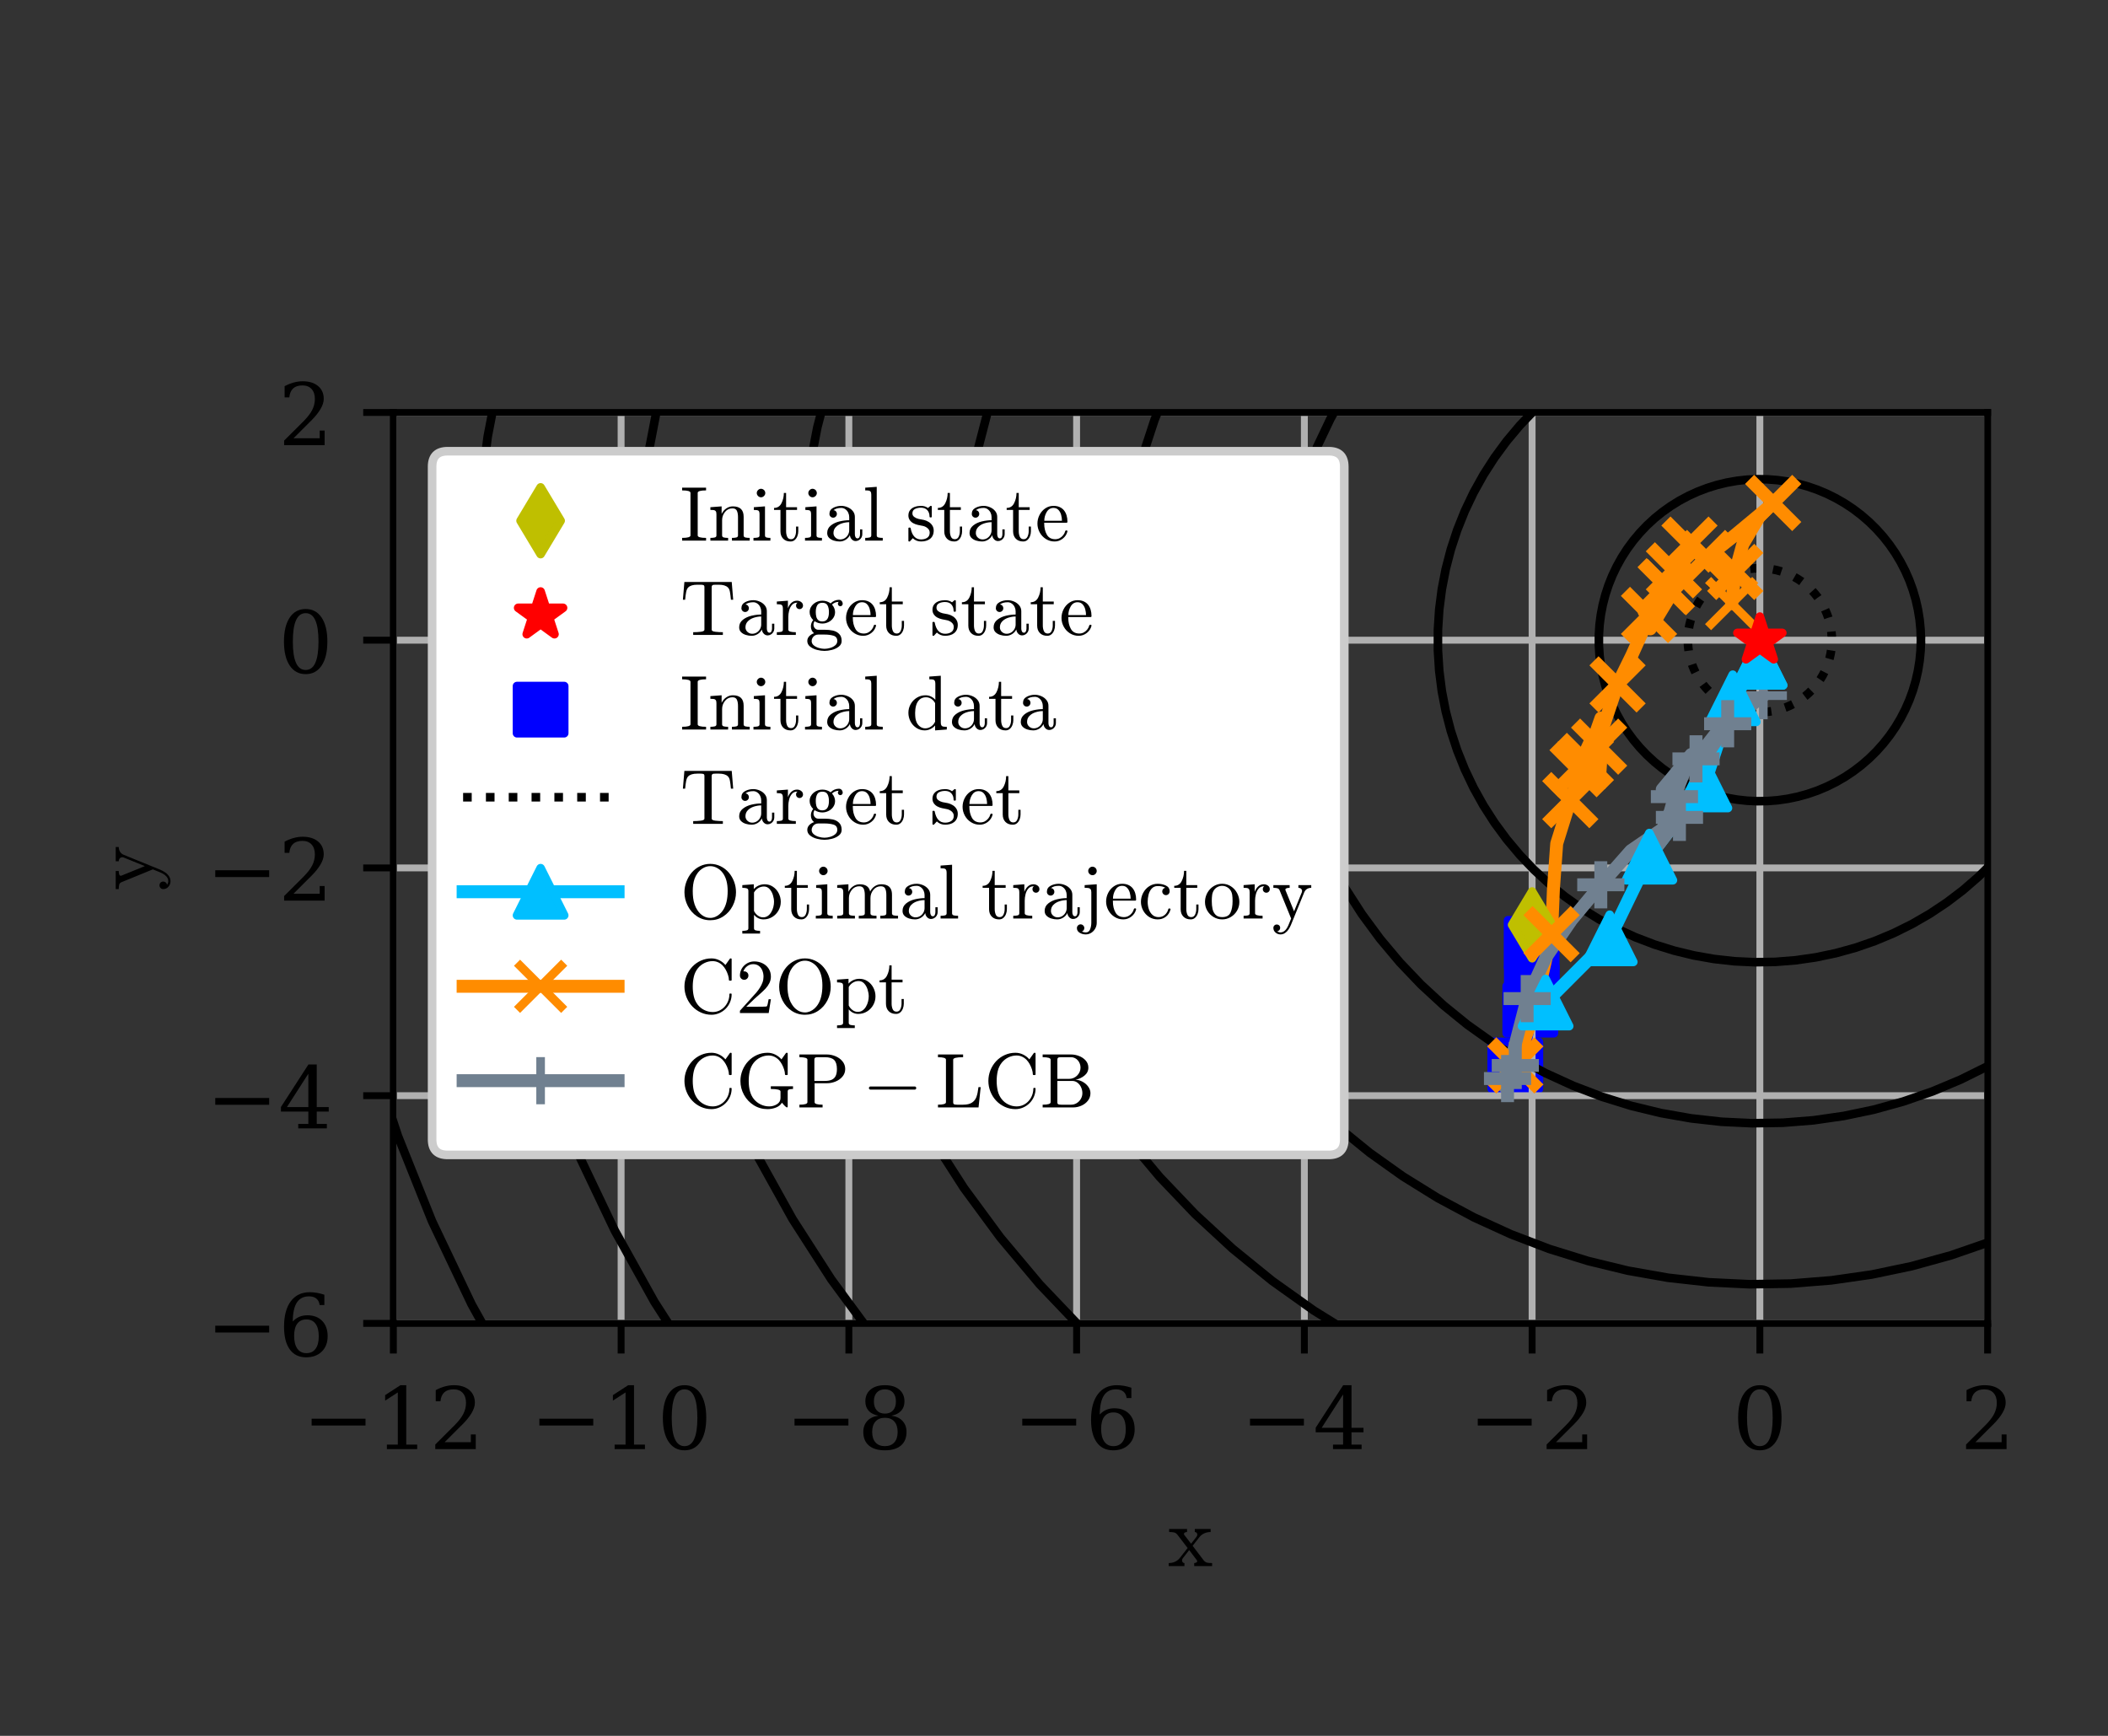 <?xml version="1.0" encoding="utf-8" standalone="no"?>
<!DOCTYPE svg PUBLIC "-//W3C//DTD SVG 1.1//EN"
  "http://www.w3.org/Graphics/SVG/1.1/DTD/svg11.dtd">
<!-- Created with matplotlib (https://matplotlib.org/) -->
<svg height="201.6pt" version="1.1" viewBox="0 0 244.8 201.6" width="244.8pt" xmlns="http://www.w3.org/2000/svg" xmlns:xlink="http://www.w3.org/1999/xlink">
 <rect x="0" y="0" width="244.8" height="201.6" fill="#333333" stroke="none"/>
 <defs>
  <style type="text/css">
*{stroke-linecap:butt;stroke-linejoin:round;}
  </style>
 </defs>
 <g id="figure_1">
  <g id="patch_1">
   <path d="M 0 201.6 
L 244.8 201.6 
L 244.8 0 
L 0 0 
z
" style="fill:none;"/>
  </g>
  <g id="axes_1">
   <g id="patch_2">
    <path d="M 45.68 153.697 
L 230.82 153.697 
L 230.82 47.903 
L 45.68 47.903 
z
" style="fill:none;"/>
   </g>
   <g id="PathCollection_1">
    <defs>
     <path d="M -2.739 2.739 
L 2.739 2.739 
L 2.739 -2.739 
L -2.739 -2.739 
z
" id="mb96171738f" style="stroke:#0000ff;"/>
    </defs>
    <g clip-path="url(#pfbf7b06896)">
     <use style="fill:#0000ff;stroke:#0000ff;" x="177.867" xlink:href="#mb96171738f" y="109.617"/>
     <use style="fill:#0000ff;stroke:#0000ff;" x="177.893" xlink:href="#mb96171738f" y="115.021"/>
     <use style="fill:#0000ff;stroke:#0000ff;" x="177.711" xlink:href="#mb96171738f" y="117.259"/>
     <use style="fill:#0000ff;stroke:#0000ff;" x="175.971" xlink:href="#mb96171738f" y="123.741"/>
    </g>
   </g>
   <g id="line2d_1">
    <path clip-path="url(#pfbf7b06896)" d="M 212.735 74.351 
L 212.718 73.821 
L 212.668 73.293 
L 212.584 72.769 
L 212.467 72.251 
L 212.318 71.742 
L 212.136 71.243 
L 211.923 70.757 
L 211.68 70.285 
L 211.407 69.83 
L 211.107 69.392 
L 210.778 68.975 
L 210.425 68.58 
L 210.046 68.207 
L 209.645 67.86 
L 209.223 67.538 
L 208.781 67.245 
L 208.321 66.979 
L 207.846 66.743 
L 207.356 66.538 
L 206.855 66.365 
L 206.343 66.223 
L 205.824 66.115 
L 205.298 66.039 
L 204.769 65.997 
L 204.239 65.989 
L 203.709 66.014 
L 203.181 66.073 
L 202.658 66.165 
L 202.143 66.29 
L 201.636 66.448 
L 201.14 66.637 
L 200.657 66.858 
L 200.19 67.108 
L 199.739 67.388 
L 199.306 67.696 
L 198.894 68.031 
L 198.504 68.391 
L 198.138 68.775 
L 197.797 69.181 
L 197.482 69.609 
L 197.195 70.055 
L 196.937 70.519 
L 196.709 70.998 
L 196.512 71.491 
L 196.346 71.995 
L 196.213 72.509 
L 196.113 73.03 
L 196.046 73.556 
L 196.012 74.086 
L 196.012 74.617 
L 196.046 75.146 
L 196.113 75.673 
L 196.213 76.194 
L 196.346 76.708 
L 196.512 77.212 
L 196.709 77.705 
L 196.937 78.184 
L 197.195 78.648 
L 197.482 79.094 
L 197.797 79.522 
L 198.138 79.928 
L 198.504 80.312 
L 198.894 80.672 
L 199.306 81.007 
L 199.739 81.315 
L 200.19 81.595 
L 200.657 81.845 
L 201.14 82.066 
L 201.636 82.255 
L 202.143 82.413 
L 202.658 82.538 
L 203.181 82.63 
L 203.709 82.689 
L 204.239 82.714 
L 204.769 82.706 
L 205.298 82.664 
L 205.824 82.588 
L 206.343 82.479 
L 206.855 82.338 
L 207.356 82.164 
L 207.846 81.959 
L 208.321 81.724 
L 208.781 81.458 
L 209.223 81.164 
L 209.645 80.843 
L 210.046 80.495 
L 210.425 80.123 
L 210.778 79.728 
L 211.107 79.31 
L 211.407 78.873 
L 211.68 78.418 
L 211.923 77.946 
L 212.136 77.46 
L 212.318 76.961 
L 212.467 76.452 
L 212.584 75.934 
L 212.668 75.41 
L 212.718 74.882 
L 212.735 74.351 
" style="fill:none;stroke:#000000;stroke-dasharray:1,1.65;stroke-dashoffset:0;"/>
   </g>
   <g id="matplotlib.axis_1">
    <g id="xtick_1">
     <g id="line2d_2">
      <path clip-path="url(#pfbf7b06896)" d="M 45.68 153.697 
L 45.68 47.903 
" style="fill:none;stroke:#b0b0b0;stroke-linecap:square;stroke-width:0.8;"/>
     </g>
     <g id="line2d_3">
      <defs>
       <path d="M 0 0 
L 0 3.5 
" id="md2d1f8ba40" style="stroke:#000000;stroke-width:0.8;"/>
      </defs>
      <g>
       <use style="stroke:#000000;stroke-width:0.8;" x="45.68" xlink:href="#md2d1f8ba40" y="153.697"/>
      </g>
     </g>
     <g id="text_1">
      <!-- −12 -->
      <defs>
       <path d="M 10.594 35.297 
L 73.188 35.297 
L 73.188 27.391 
L 10.594 27.391 
z
" id="DejaVuSerif-8722"/>
       <path d="M 14.203 0 
L 14.203 5.172 
L 26.906 5.172 
L 26.906 65.828 
L 12.203 56.297 
L 12.203 62.703 
L 29.984 74.219 
L 36.719 74.219 
L 36.719 5.172 
L 49.422 5.172 
L 49.422 0 
z
" id="DejaVuSerif-49"/>
       <path d="M 12.797 55.516 
L 7.328 55.516 
L 7.328 68.5 
Q 12.547 71.297 17.844 72.75 
Q 23.141 74.219 28.219 74.219 
Q 39.594 74.219 46.188 68.703 
Q 52.781 63.188 52.781 53.719 
Q 52.781 43.016 37.844 28.125 
Q 36.672 27 36.078 26.422 
L 17.672 8.016 
L 48.094 8.016 
L 48.094 17 
L 53.812 17 
L 53.812 0 
L 6.781 0 
L 6.781 5.328 
L 28.906 27.391 
Q 36.234 34.719 39.359 40.844 
Q 42.484 46.969 42.484 53.719 
Q 42.484 61.078 38.641 65.234 
Q 34.812 69.391 28.078 69.391 
Q 21.094 69.391 17.281 65.922 
Q 13.484 62.453 12.797 55.516 
z
" id="DejaVuSerif-50"/>
      </defs>
      <g transform="translate(35.128 168.296)scale(0.1 -0.1)">
       <use xlink:href="#DejaVuSerif-8722"/>
       <use x="83.789" xlink:href="#DejaVuSerif-49"/>
       <use x="147.412" xlink:href="#DejaVuSerif-50"/>
      </g>
     </g>
    </g>
    <g id="xtick_2">
     <g id="line2d_4">
      <path clip-path="url(#pfbf7b06896)" d="M 72.129 153.697 
L 72.129 47.903 
" style="fill:none;stroke:#b0b0b0;stroke-linecap:square;stroke-width:0.8;"/>
     </g>
     <g id="line2d_5">
      <g>
       <use style="stroke:#000000;stroke-width:0.8;" x="72.129" xlink:href="#md2d1f8ba40" y="153.697"/>
      </g>
     </g>
     <g id="text_2">
      <!-- −10 -->
      <defs>
       <path d="M 31.781 3.422 
Q 39.266 3.422 42.969 11.625 
Q 46.688 19.828 46.688 36.375 
Q 46.688 52.984 42.969 61.188 
Q 39.266 69.391 31.781 69.391 
Q 24.312 69.391 20.594 61.188 
Q 16.891 52.984 16.891 36.375 
Q 16.891 19.828 20.594 11.625 
Q 24.312 3.422 31.781 3.422 
z
M 31.781 -1.422 
Q 19.922 -1.422 13.25 8.531 
Q 6.594 18.5 6.594 36.375 
Q 6.594 54.297 13.25 64.25 
Q 19.922 74.219 31.781 74.219 
Q 43.703 74.219 50.344 64.25 
Q 56.984 54.297 56.984 36.375 
Q 56.984 18.5 50.344 8.531 
Q 43.703 -1.422 31.781 -1.422 
z
" id="DejaVuSerif-48"/>
      </defs>
      <g transform="translate(61.576 168.296)scale(0.1 -0.1)">
       <use xlink:href="#DejaVuSerif-8722"/>
       <use x="83.789" xlink:href="#DejaVuSerif-49"/>
       <use x="147.412" xlink:href="#DejaVuSerif-48"/>
      </g>
     </g>
    </g>
    <g id="xtick_3">
     <g id="line2d_6">
      <path clip-path="url(#pfbf7b06896)" d="M 98.577 153.697 
L 98.577 47.903 
" style="fill:none;stroke:#b0b0b0;stroke-linecap:square;stroke-width:0.8;"/>
     </g>
     <g id="line2d_7">
      <g>
       <use style="stroke:#000000;stroke-width:0.8;" x="98.577" xlink:href="#md2d1f8ba40" y="153.697"/>
      </g>
     </g>
     <g id="text_3">
      <!-- −8 -->
      <defs>
       <path d="M 46.578 19.922 
Q 46.578 27.734 42.688 32.047 
Q 38.812 36.375 31.781 36.375 
Q 24.75 36.375 20.875 32.047 
Q 17 27.734 17 19.922 
Q 17 12.062 20.875 7.734 
Q 24.75 3.422 31.781 3.422 
Q 38.812 3.422 42.688 7.734 
Q 46.578 12.062 46.578 19.922 
z
M 44.578 55.328 
Q 44.578 61.969 41.203 65.672 
Q 37.844 69.391 31.781 69.391 
Q 25.781 69.391 22.391 65.672 
Q 19 61.969 19 55.328 
Q 19 48.641 22.391 44.922 
Q 25.781 41.219 31.781 41.219 
Q 37.844 41.219 41.203 44.922 
Q 44.578 48.641 44.578 55.328 
z
M 39.312 38.812 
Q 47.609 37.703 52.25 32.688 
Q 56.891 27.688 56.891 19.922 
Q 56.891 9.672 50.391 4.125 
Q 43.891 -1.422 31.781 -1.422 
Q 19.734 -1.422 13.203 4.125 
Q 6.688 9.672 6.688 19.922 
Q 6.688 27.688 11.328 32.688 
Q 15.969 37.703 24.312 38.812 
Q 16.938 40.141 13 44.406 
Q 9.078 48.688 9.078 55.328 
Q 9.078 64.109 15.125 69.156 
Q 21.188 74.219 31.781 74.219 
Q 42.391 74.219 48.438 69.156 
Q 54.5 64.109 54.5 55.328 
Q 54.5 48.688 50.562 44.406 
Q 46.625 40.141 39.312 38.812 
z
" id="DejaVuSerif-56"/>
      </defs>
      <g transform="translate(91.206 168.296)scale(0.1 -0.1)">
       <use xlink:href="#DejaVuSerif-8722"/>
       <use x="83.789" xlink:href="#DejaVuSerif-56"/>
      </g>
     </g>
    </g>
    <g id="xtick_4">
     <g id="line2d_8">
      <path clip-path="url(#pfbf7b06896)" d="M 125.026 153.697 
L 125.026 47.903 
" style="fill:none;stroke:#b0b0b0;stroke-linecap:square;stroke-width:0.8;"/>
     </g>
     <g id="line2d_9">
      <g>
       <use style="stroke:#000000;stroke-width:0.8;" x="125.026" xlink:href="#md2d1f8ba40" y="153.697"/>
      </g>
     </g>
     <g id="text_4">
      <!-- −6 -->
      <defs>
       <path d="M 32.719 3.422 
Q 39.594 3.422 43.297 8.469 
Q 47.016 13.531 47.016 23 
Q 47.016 32.469 43.297 37.516 
Q 39.594 42.578 32.719 42.578 
Q 25.734 42.578 22.062 37.688 
Q 18.406 32.812 18.406 23.578 
Q 18.406 13.875 22.109 8.641 
Q 25.828 3.422 32.719 3.422 
z
M 16.797 40.141 
Q 20.125 43.797 24.312 45.594 
Q 28.516 47.406 33.797 47.406 
Q 44.672 47.406 51 40.859 
Q 57.328 34.328 57.328 23 
Q 57.328 11.922 50.516 5.25 
Q 43.703 -1.422 32.328 -1.422 
Q 19.969 -1.422 13.328 7.781 
Q 6.688 17 6.688 34.078 
Q 6.688 53.219 14.547 63.719 
Q 22.406 74.219 36.719 74.219 
Q 40.578 74.219 44.828 73.484 
Q 49.078 72.75 53.516 71.297 
L 53.516 59.281 
L 48 59.281 
Q 47.406 64.203 44.234 66.797 
Q 41.062 69.391 35.688 69.391 
Q 26.219 69.391 21.578 62.203 
Q 16.938 55.031 16.797 40.141 
z
" id="DejaVuSerif-54"/>
      </defs>
      <g transform="translate(117.655 168.296)scale(0.1 -0.1)">
       <use xlink:href="#DejaVuSerif-8722"/>
       <use x="83.789" xlink:href="#DejaVuSerif-54"/>
      </g>
     </g>
    </g>
    <g id="xtick_5">
     <g id="line2d_10">
      <path clip-path="url(#pfbf7b06896)" d="M 151.474 153.697 
L 151.474 47.903 
" style="fill:none;stroke:#b0b0b0;stroke-linecap:square;stroke-width:0.8;"/>
     </g>
     <g id="line2d_11">
      <g>
       <use style="stroke:#000000;stroke-width:0.8;" x="151.474" xlink:href="#md2d1f8ba40" y="153.697"/>
      </g>
     </g>
     <g id="text_5">
      <!-- −4 -->
      <defs>
       <path d="M 34.906 24.703 
L 34.906 63.484 
L 10.016 24.703 
z
M 56.391 0 
L 23.188 0 
L 23.188 5.172 
L 34.906 5.172 
L 34.906 19.484 
L 3.078 19.484 
L 3.078 24.812 
L 35.016 74.219 
L 44.672 74.219 
L 44.672 24.703 
L 58.594 24.703 
L 58.594 19.484 
L 44.672 19.484 
L 44.672 5.172 
L 56.391 5.172 
z
" id="DejaVuSerif-52"/>
      </defs>
      <g transform="translate(144.103 168.296)scale(0.1 -0.1)">
       <use xlink:href="#DejaVuSerif-8722"/>
       <use x="83.789" xlink:href="#DejaVuSerif-52"/>
      </g>
     </g>
    </g>
    <g id="xtick_6">
     <g id="line2d_12">
      <path clip-path="url(#pfbf7b06896)" d="M 177.923 153.697 
L 177.923 47.903 
" style="fill:none;stroke:#b0b0b0;stroke-linecap:square;stroke-width:0.8;"/>
     </g>
     <g id="line2d_13">
      <g>
       <use style="stroke:#000000;stroke-width:0.8;" x="177.923" xlink:href="#md2d1f8ba40" y="153.697"/>
      </g>
     </g>
     <g id="text_6">
      <!-- −2 -->
      <g transform="translate(170.552 168.296)scale(0.1 -0.1)">
       <use xlink:href="#DejaVuSerif-8722"/>
       <use x="83.789" xlink:href="#DejaVuSerif-50"/>
      </g>
     </g>
    </g>
    <g id="xtick_7">
     <g id="line2d_14">
      <path clip-path="url(#pfbf7b06896)" d="M 204.371 153.697 
L 204.371 47.903 
" style="fill:none;stroke:#b0b0b0;stroke-linecap:square;stroke-width:0.8;"/>
     </g>
     <g id="line2d_15">
      <g>
       <use style="stroke:#000000;stroke-width:0.8;" x="204.371" xlink:href="#md2d1f8ba40" y="153.697"/>
      </g>
     </g>
     <g id="text_7">
      <!-- 0 -->
      <g transform="translate(201.19 168.296)scale(0.1 -0.1)">
       <use xlink:href="#DejaVuSerif-48"/>
      </g>
     </g>
    </g>
    <g id="xtick_8">
     <g id="line2d_16">
      <path clip-path="url(#pfbf7b06896)" d="M 230.82 153.697 
L 230.82 47.903 
" style="fill:none;stroke:#b0b0b0;stroke-linecap:square;stroke-width:0.8;"/>
     </g>
     <g id="line2d_17">
      <g>
       <use style="stroke:#000000;stroke-width:0.8;" x="230.82" xlink:href="#md2d1f8ba40" y="153.697"/>
      </g>
     </g>
     <g id="text_8">
      <!-- 2 -->
      <g transform="translate(227.639 168.296)scale(0.1 -0.1)">
       <use xlink:href="#DejaVuSerif-50"/>
      </g>
     </g>
    </g>
    <g id="text_9">
     <!-- $\mathrm{x}$ -->
     <defs>
      <path d="M 1.219 0 
L 1.219 3.516 
Q 5.031 3.516 8.391 5 
Q 11.766 6.5 14.109 9.422 
L 23.188 21 
L 11.375 36.375 
Q 9.625 38.578 7.547 39.078 
Q 5.469 39.594 1.703 39.594 
L 1.703 43.109 
L 22.516 43.109 
L 22.516 39.594 
Q 21.188 39.594 20.031 39 
Q 18.891 38.422 18.891 37.312 
Q 18.891 36.922 19.188 36.375 
L 27.203 25.984 
L 33.203 33.688 
Q 34.422 35.156 34.422 36.625 
Q 34.422 37.844 33.609 38.719 
Q 32.812 39.594 31.5 39.594 
L 31.5 43.109 
L 49.906 43.109 
L 49.906 39.594 
Q 46.047 39.594 42.656 38.109 
Q 39.266 36.625 36.922 33.688 
L 29 23.578 
L 41.797 6.688 
Q 43.703 4.5 45.75 4 
Q 47.797 3.516 51.609 3.516 
L 51.609 0 
L 30.812 0 
L 30.812 3.516 
Q 32.031 3.516 33.156 4.094 
Q 34.281 4.688 34.281 5.812 
Q 34.281 6.25 33.984 6.688 
L 25 18.609 
L 17.828 9.422 
Q 16.703 8.156 16.703 6.5 
Q 16.703 5.281 17.531 4.391 
Q 18.359 3.516 19.484 3.516 
L 19.484 0 
z
" id="Cmr10-120"/>
     </defs>
     <g transform="translate(135.6 181.974)scale(0.1 -0.1)">
      <use transform="translate(0 0.891)" xlink:href="#Cmr10-120"/>
     </g>
    </g>
   </g>
   <g id="matplotlib.axis_2">
    <g id="ytick_1">
     <g id="line2d_18">
      <path clip-path="url(#pfbf7b06896)" d="M 45.68 153.697 
L 230.82 153.697 
" style="fill:none;stroke:#b0b0b0;stroke-linecap:square;stroke-width:0.8;"/>
     </g>
     <g id="line2d_19">
      <defs>
       <path d="M 0 0 
L -3.5 0 
" id="m91338578d4" style="stroke:#000000;stroke-width:0.8;"/>
      </defs>
      <g>
       <use style="stroke:#000000;stroke-width:0.8;" x="45.68" xlink:href="#m91338578d4" y="153.697"/>
      </g>
     </g>
     <g id="text_10">
      <!-- −6 -->
      <g transform="translate(23.938 157.496)scale(0.1 -0.1)">
       <use xlink:href="#DejaVuSerif-8722"/>
       <use x="83.789" xlink:href="#DejaVuSerif-54"/>
      </g>
     </g>
    </g>
    <g id="ytick_2">
     <g id="line2d_20">
      <path clip-path="url(#pfbf7b06896)" d="M 45.68 127.249 
L 230.82 127.249 
" style="fill:none;stroke:#b0b0b0;stroke-linecap:square;stroke-width:0.8;"/>
     </g>
     <g id="line2d_21">
      <g>
       <use style="stroke:#000000;stroke-width:0.8;" x="45.68" xlink:href="#m91338578d4" y="127.249"/>
      </g>
     </g>
     <g id="text_11">
      <!-- −4 -->
      <g transform="translate(23.938 131.048)scale(0.1 -0.1)">
       <use xlink:href="#DejaVuSerif-8722"/>
       <use x="83.789" xlink:href="#DejaVuSerif-52"/>
      </g>
     </g>
    </g>
    <g id="ytick_3">
     <g id="line2d_22">
      <path clip-path="url(#pfbf7b06896)" d="M 45.68 100.8 
L 230.82 100.8 
" style="fill:none;stroke:#b0b0b0;stroke-linecap:square;stroke-width:0.8;"/>
     </g>
     <g id="line2d_23">
      <g>
       <use style="stroke:#000000;stroke-width:0.8;" x="45.68" xlink:href="#m91338578d4" y="100.8"/>
      </g>
     </g>
     <g id="text_12">
      <!-- −2 -->
      <g transform="translate(23.938 104.599)scale(0.1 -0.1)">
       <use xlink:href="#DejaVuSerif-8722"/>
       <use x="83.789" xlink:href="#DejaVuSerif-50"/>
      </g>
     </g>
    </g>
    <g id="ytick_4">
     <g id="line2d_24">
      <path clip-path="url(#pfbf7b06896)" d="M 45.68 74.351 
L 230.82 74.351 
" style="fill:none;stroke:#b0b0b0;stroke-linecap:square;stroke-width:0.8;"/>
     </g>
     <g id="line2d_25">
      <g>
       <use style="stroke:#000000;stroke-width:0.8;" x="45.68" xlink:href="#m91338578d4" y="74.351"/>
      </g>
     </g>
     <g id="text_13">
      <!-- 0 -->
      <g transform="translate(32.318 78.151)scale(0.1 -0.1)">
       <use xlink:href="#DejaVuSerif-48"/>
      </g>
     </g>
    </g>
    <g id="ytick_5">
     <g id="line2d_26">
      <path clip-path="url(#pfbf7b06896)" d="M 45.68 47.903 
L 230.82 47.903 
" style="fill:none;stroke:#b0b0b0;stroke-linecap:square;stroke-width:0.8;"/>
     </g>
     <g id="line2d_27">
      <g>
       <use style="stroke:#000000;stroke-width:0.8;" x="45.68" xlink:href="#m91338578d4" y="47.903"/>
      </g>
     </g>
     <g id="text_14">
      <!-- 2 -->
      <g transform="translate(32.318 51.702)scale(0.1 -0.1)">
       <use xlink:href="#DejaVuSerif-50"/>
      </g>
     </g>
    </g>
    <g id="text_15">
     <!-- $\mathrm{y}$ -->
     <defs>
      <path d="M 6.891 -16.406 
Q 8.797 -17.922 11.078 -17.922 
Q 17.391 -17.922 21.391 -8.406 
L 24.812 0 
L 9.812 36.719 
Q 8.891 38.578 6.984 39.078 
Q 5.078 39.594 1.906 39.594 
L 1.906 43.109 
L 22.906 43.109 
L 22.906 39.594 
Q 17.391 39.594 17.391 37.203 
Q 17.391 36.812 17.484 36.625 
L 28.609 9.281 
L 38.625 33.891 
Q 38.922 34.672 38.922 35.594 
Q 38.922 36.812 38.25 37.719 
Q 37.594 38.625 36.547 39.109 
Q 35.5 39.594 34.188 39.594 
L 34.188 43.109 
L 50.781 43.109 
L 50.781 39.594 
Q 47.703 39.594 45.375 38.172 
Q 43.062 36.766 41.797 33.984 
L 24.516 -8.406 
Q 23.141 -11.625 21.312 -14.328 
Q 19.484 -17.047 16.844 -18.781 
Q 14.203 -20.516 11.078 -20.516 
Q 7.422 -20.516 4.656 -18.094 
Q 1.906 -15.672 1.906 -12.109 
Q 1.906 -10.25 3.172 -8.984 
Q 4.438 -7.719 6.297 -7.719 
Q 7.562 -7.719 8.562 -8.281 
Q 9.578 -8.844 10.125 -9.812 
Q 10.688 -10.797 10.688 -12.109 
Q 10.688 -13.719 9.609 -14.984 
Q 8.547 -16.266 6.891 -16.406 
z
" id="Cmr10-121"/>
     </defs>
     <g transform="translate(17.838 103.45)rotate(-90)scale(0.1 -0.1)">
      <use transform="translate(0 0.891)" xlink:href="#Cmr10-121"/>
     </g>
    </g>
   </g>
   <g id="line2d_28">
    <path clip-path="url(#pfbf7b06896)" d="M 223.073 74.351 
L 223.036 73.165 
L 222.923 71.984 
L 222.735 70.812 
L 222.474 69.654 
L 222.14 68.516 
L 221.734 67.401 
L 221.258 66.313 
L 220.714 65.259 
L 220.105 64.24 
L 219.432 63.263 
L 218.698 62.33 
L 217.907 61.446 
L 217.061 60.613 
L 216.164 59.836 
L 215.22 59.117 
L 214.232 58.46 
L 213.204 57.867 
L 212.141 57.34 
L 211.046 56.881 
L 209.924 56.493 
L 208.781 56.177 
L 207.619 55.934 
L 206.444 55.765 
L 205.261 55.671 
L 204.075 55.652 
L 202.889 55.708 
L 201.71 55.84 
L 200.541 56.046 
L 199.388 56.326 
L 198.255 56.678 
L 197.146 57.102 
L 196.067 57.595 
L 195.02 58.155 
L 194.012 58.781 
L 193.045 59.469 
L 192.124 60.217 
L 191.252 61.023 
L 190.434 61.882 
L 189.671 62.791 
L 188.967 63.746 
L 188.325 64.745 
L 187.748 65.782 
L 187.238 66.853 
L 186.797 67.955 
L 186.427 69.082 
L 186.129 70.231 
L 185.904 71.396 
L 185.754 72.574 
L 185.679 73.758 
L 185.679 74.945 
L 185.754 76.129 
L 185.904 77.306 
L 186.129 78.472 
L 186.427 79.62 
L 186.797 80.748 
L 187.238 81.85 
L 187.748 82.921 
L 188.325 83.958 
L 188.967 84.957 
L 189.671 85.912 
L 190.434 86.821 
L 191.252 87.68 
L 192.124 88.485 
L 193.045 89.234 
L 194.012 89.922 
L 195.02 90.548 
L 196.067 91.108 
L 197.146 91.601 
L 198.255 92.025 
L 199.388 92.377 
L 200.541 92.657 
L 201.71 92.863 
L 202.889 92.995 
L 204.075 93.051 
L 205.261 93.032 
L 206.444 92.938 
L 207.619 92.769 
L 208.781 92.526 
L 209.924 92.21 
L 211.046 91.822 
L 212.141 91.363 
L 213.204 90.836 
L 214.232 90.243 
L 215.22 89.586 
L 216.164 88.867 
L 217.061 88.09 
L 217.907 87.257 
L 218.698 86.373 
L 219.432 85.44 
L 220.105 84.462 
L 220.714 83.444 
L 221.258 82.389 
L 221.734 81.302 
L 222.14 80.187 
L 222.474 79.048 
L 222.735 77.891 
L 222.923 76.719 
L 223.036 75.538 
L 223.073 74.351 
" style="fill:none;stroke:#000000;stroke-linecap:square;"/>
   </g>
   <g id="line2d_29">
    <path clip-path="url(#pfbf7b06896)" d="M 241.775 74.351 
L 241.7 71.979 
L 241.474 69.616 
L 241.099 67.273 
L 240.577 64.958 
L 239.908 62.68 
L 239.096 60.45 
L 238.144 58.275 
L 237.057 56.166 
L 235.838 54.129 
L 234.492 52.174 
L 233.024 50.309 
L 231.442 48.54 
L 229.75 46.875 
L 227.957 45.321 
L 226.068 43.883 
L 224.092 42.568 
L 222.036 41.382 
L 219.91 40.328 
L 217.72 39.411 
L 215.477 38.634 
L 213.19 38.002 
L 210.867 37.516 
L 208.517 37.178 
L 206.151 36.99 
L 203.778 36.952 
L 201.407 37.065 
L 199.048 37.328 
L 196.711 37.74 
L 194.404 38.3 
L 192.138 39.005 
L 189.921 39.852 
L 187.762 40.838 
L 185.669 41.959 
L 183.653 43.21 
L 181.719 44.587 
L 179.877 46.083 
L 178.134 47.694 
L 176.496 49.412 
L 174.97 51.23 
L 173.563 53.141 
L 172.279 55.138 
L 171.125 57.212 
L 170.105 59.355 
L 169.223 61.559 
L 168.483 63.814 
L 167.887 66.111 
L 167.437 68.442 
L 167.137 70.796 
L 166.986 73.165 
L 166.986 75.538 
L 167.137 77.907 
L 167.437 80.261 
L 167.887 82.592 
L 168.483 84.889 
L 169.223 87.144 
L 170.105 89.348 
L 171.125 91.491 
L 172.279 93.565 
L 173.563 95.562 
L 174.97 97.473 
L 176.496 99.291 
L 178.134 101.009 
L 179.877 102.619 
L 181.719 104.116 
L 183.653 105.493 
L 185.669 106.744 
L 187.762 107.865 
L 189.921 108.851 
L 192.138 109.698 
L 194.404 110.403 
L 196.711 110.962 
L 199.048 111.375 
L 201.407 111.638 
L 203.778 111.751 
L 206.151 111.713 
L 208.517 111.525 
L 210.867 111.187 
L 213.19 110.701 
L 215.477 110.069 
L 217.72 109.292 
L 219.91 108.375 
L 222.036 107.321 
L 224.092 106.134 
L 226.068 104.82 
L 227.957 103.382 
L 229.75 101.828 
L 231.442 100.163 
L 233.024 98.394 
L 234.492 96.529 
L 235.838 94.574 
L 237.057 92.537 
L 238.144 90.427 
L 239.096 88.253 
L 239.908 86.023 
L 240.577 83.745 
L 241.099 81.43 
L 241.474 79.086 
L 241.7 76.724 
L 241.775 74.351 
" style="fill:none;stroke:#000000;stroke-linecap:square;"/>
   </g>
   <g id="line2d_30">
    <path clip-path="url(#pfbf7b06896)" d="M 245.8 36.554 
L 244.977 35.634 
L 242.44 33.137 
L 239.749 30.805 
L 236.916 28.649 
L 233.952 26.677 
L 230.869 24.897 
L 227.679 23.316 
L 224.395 21.94 
L 221.03 20.776 
L 217.599 19.827 
L 214.114 19.098 
L 210.59 18.591 
L 207.041 18.309 
L 203.481 18.253 
L 199.925 18.422 
L 196.387 18.817 
L 192.881 19.435 
L 189.421 20.274 
L 186.021 21.331 
L 182.695 22.602 
L 179.457 24.081 
L 176.318 25.762 
L 173.293 27.639 
L 170.393 29.704 
L 167.63 31.949 
L 165.015 34.365 
L 162.558 36.942 
L 160.269 39.669 
L 158.158 42.536 
L 156.234 45.531 
L 154.503 48.642 
L 152.972 51.857 
L 151.649 55.162 
L 150.538 58.545 
L 149.644 61.991 
L 148.97 65.487 
L 148.52 69.018 
L 148.294 72.571 
L 148.294 76.132 
L 148.52 79.685 
L 148.97 83.216 
L 149.644 86.712 
L 150.538 90.158 
L 151.649 93.541 
L 152.972 96.846 
L 154.503 100.061 
L 156.234 103.172 
L 158.158 106.167 
L 160.269 109.034 
L 162.558 111.761 
L 165.015 114.338 
L 167.63 116.753 
L 170.393 118.998 
L 173.293 121.064 
L 176.318 122.941 
L 179.457 124.622 
L 182.695 126.101 
L 186.021 127.372 
L 189.421 128.429 
L 192.881 129.268 
L 196.387 129.886 
L 199.925 130.281 
L 203.481 130.45 
L 207.041 130.394 
L 210.59 130.112 
L 214.114 129.605 
L 217.599 128.876 
L 221.03 127.927 
L 224.395 126.763 
L 227.679 125.387 
L 230.869 123.806 
L 233.952 122.026 
L 236.916 120.054 
L 239.749 117.898 
L 242.44 115.566 
L 244.977 113.069 
L 245.8 112.149 
" style="fill:none;stroke:#000000;stroke-linecap:square;"/>
   </g>
   <g id="line2d_31">
    <path clip-path="url(#pfbf7b06896)" d="M 245.8 12.108 
L 243.812 10.785 
L 239.701 8.412 
L 235.448 6.304 
L 231.069 4.47 
L 226.583 2.917 
L 222.008 1.652 
L 217.362 0.68 
L 212.663 0.005 
L 207.931 -0.372 
L 203.185 -0.447 
L 198.443 -0.221 
L 193.725 0.305 
L 189.05 1.129 
L 184.437 2.248 
L 179.904 3.658 
L 175.47 5.352 
L 171.152 7.324 
L 166.968 9.566 
L 162.934 12.069 
L 159.067 14.822 
L 155.383 17.815 
L 151.896 21.036 
L 148.62 24.472 
L 145.568 28.108 
L 142.754 31.931 
L 140.188 35.924 
L 137.88 40.072 
L 135.839 44.359 
L 134.075 48.766 
L 132.594 53.276 
L 131.402 57.87 
L 130.503 62.532 
L 129.902 67.24 
L 129.601 71.978 
L 129.601 76.725 
L 129.902 81.462 
L 130.503 86.171 
L 131.402 90.832 
L 132.594 95.427 
L 134.075 99.937 
L 135.839 104.344 
L 137.88 108.63 
L 140.188 112.779 
L 142.754 116.772 
L 145.568 120.595 
L 148.62 124.231 
L 151.896 127.667 
L 155.383 130.887 
L 159.067 133.881 
L 162.934 136.634 
L 166.968 139.137 
L 171.152 141.379 
L 175.47 143.351 
L 179.904 145.045 
L 184.437 146.454 
L 189.05 147.574 
L 193.725 148.398 
L 198.443 148.924 
L 203.185 149.15 
L 207.931 149.075 
L 212.663 148.698 
L 217.362 148.023 
L 222.008 147.051 
L 226.583 145.786 
L 231.069 144.233 
L 235.448 142.399 
L 239.701 140.291 
L 243.812 137.918 
L 245.8 136.595 
" style="fill:none;stroke:#000000;stroke-linecap:square;"/>
   </g>
   <g id="line2d_32">
    <path clip-path="url(#pfbf7b06896)" d="M 149.061 -1 
L 147.741 -0.06 
L 143.136 3.681 
L 138.777 7.708 
L 134.682 12.002 
L 130.868 16.547 
L 127.35 21.326 
L 124.142 26.318 
L 121.257 31.503 
L 118.706 36.86 
L 116.501 42.369 
L 114.649 48.007 
L 113.159 53.75 
L 112.036 59.577 
L 111.285 65.463 
L 110.909 71.385 
L 110.909 77.318 
L 111.285 83.24 
L 112.036 89.126 
L 113.159 94.953 
L 114.649 100.696 
L 116.501 106.334 
L 118.706 111.842 
L 121.257 117.2 
L 124.142 122.385 
L 127.35 127.377 
L 130.868 132.155 
L 134.682 136.701 
L 138.777 140.995 
L 143.136 145.021 
L 147.741 148.763 
L 152.574 152.205 
L 157.617 155.333 
L 162.847 158.136 
L 168.244 160.601 
L 173.787 162.718 
L 179.454 164.48 
L 185.22 165.879 
L 191.064 166.909 
L 196.961 167.567 
L 202.888 167.849 
L 208.821 167.755 
L 214.736 167.285 
L 220.609 166.441 
L 226.417 165.225 
L 232.136 163.644 
L 237.744 161.703 
L 243.217 159.411 
L 245.8 158.131 
" style="fill:none;stroke:#000000;stroke-linecap:square;"/>
   </g>
   <g id="line2d_33">
    <path clip-path="url(#pfbf7b06896)" d="M 121.251 -1 
L 120.744 -0.468 
L 116.167 4.987 
L 111.945 10.721 
L 108.096 16.711 
L 104.634 22.933 
L 101.573 29.362 
L 98.927 35.973 
L 96.705 42.738 
L 94.917 49.63 
L 93.569 56.622 
L 92.668 63.685 
L 92.216 70.791 
L 92.216 77.912 
L 92.668 85.018 
L 93.569 92.081 
L 94.917 99.073 
L 96.705 105.965 
L 98.927 112.73 
L 101.573 119.341 
L 104.634 125.77 
L 108.096 131.992 
L 111.945 137.982 
L 116.167 143.716 
L 120.744 149.171 
L 125.658 154.324 
L 130.888 159.155 
L 136.415 163.645 
L 142.215 167.776 
L 148.266 171.53 
L 154.542 174.892 
L 161.019 177.85 
L 167.671 180.392 
L 174.47 182.506 
L 181.39 184.185 
L 188.402 185.421 
L 195.479 186.21 
L 202.591 186.549 
L 209.711 186.436 
L 216.809 185.872 
L 223.857 184.858 
L 230.826 183.4 
L 237.689 181.503 
L 244.418 179.174 
L 245.8 178.595 
" style="fill:none;stroke:#000000;stroke-linecap:square;"/>
   </g>
   <g id="line2d_34">
    <path clip-path="url(#pfbf7b06896)" d="M 97.362 -1 
L 96.541 0.115 
L 92.05 7.104 
L 88.011 14.363 
L 84.44 21.864 
L 81.353 29.576 
L 78.761 37.469 
L 76.674 45.51 
L 75.102 53.667 
L 74.05 61.907 
L 73.524 70.198 
L 73.524 78.505 
L 74.05 86.796 
L 75.102 95.036 
L 76.674 103.193 
L 78.761 111.234 
L 81.353 119.127 
L 84.44 126.839 
L 88.011 134.34 
L 92.05 141.599 
L 96.541 148.587 
L 101.466 155.277 
L 106.806 161.641 
L 112.539 167.653 
L 118.641 173.289 
L 125.089 178.528 
L 131.856 183.346 
L 138.915 187.726 
L 146.237 191.649 
L 153.794 195.1 
L 161.554 198.065 
L 169.486 200.532 
L 177.559 202.49 
L 178.183 202.6 
M 230.337 202.6 
L 235.236 201.575 
L 243.242 199.361 
L 245.8 198.476 
" style="fill:none;stroke:#000000;stroke-linecap:square;"/>
   </g>
   <g id="line2d_35">
    <path clip-path="url(#pfbf7b06896)" d="M 75.168 -1 
L 71.388 5.794 
L 67.307 14.366 
L 63.779 23.18 
L 60.816 32.2 
L 58.432 41.39 
L 56.635 50.712 
L 55.433 60.13 
L 54.831 69.604 
L 54.831 79.098 
L 55.433 88.573 
L 56.635 97.991 
L 58.432 107.313 
L 60.816 116.503 
L 63.779 125.523 
L 67.307 134.337 
L 71.388 142.909 
L 76.004 151.206 
L 81.136 159.192 
L 86.766 166.838 
L 92.868 174.111 
L 99.42 180.982 
L 106.394 187.423 
L 113.763 193.41 
L 121.496 198.917 
L 127.432 202.6 
" style="fill:none;stroke:#000000;stroke-linecap:square;"/>
   </g>
   <g id="line2d_36">
    <path clip-path="url(#pfbf7b06896)" d="M 53.919 -1 
L 50.174 6.868 
L 46.205 16.783 
L 42.872 26.931 
L 40.189 37.269 
L 38.168 47.757 
L 36.816 58.352 
L 36.138 69.011 
L 36.138 79.692 
L 36.816 90.351 
L 38.168 100.946 
L 40.189 111.434 
L 42.872 121.772 
L 46.205 131.919 
L 50.174 141.835 
L 54.765 151.479 
L 59.958 160.812 
L 65.732 169.798 
L 72.065 178.399 
L 78.93 186.58 
L 86.301 194.31 
L 94.147 201.557 
L 95.43 202.6 
" style="fill:none;stroke:#000000;stroke-linecap:square;"/>
   </g>
   <g id="line2d_37">
    <path clip-path="url(#pfbf7b06896)" d="M 177.867 109.617 
L 177.895 113.425 
L 177.895 113.426 
L 177.893 115.021 
L 177.869 115.794 
L 177.808 116.279 
L 177.711 117.259 
L 177.518 119.077 
L 177.101 121.129 
L 175.971 123.741 
" style="fill:none;stroke:#0000ff;stroke-linecap:square;stroke-width:1.5;"/>
   </g>
   <g id="line2d_38">
    <path clip-path="url(#pfbf7b06896)" d="M 179.489 116.433 
L 186.933 108.978 
L 191.533 99.49 
L 197.925 91.106 
L 201.222 81.099 
L 204.335 76.85 
" style="fill:none;stroke:#00bfff;stroke-linecap:square;stroke-width:1.5;"/>
   </g>
   <g id="line2d_39">
    <path clip-path="url(#pfbf7b06896)" d="M 204.335 76.85 
" style="fill:none;stroke:#00bfff;stroke-linecap:square;stroke-width:1.5;"/>
    <defs>
     <path d="M 0 -2.739 
L -2.739 2.739 
L 2.739 2.739 
z
" id="m0c2a0b9c75" style="stroke:#00bfff;stroke-linejoin:miter;"/>
    </defs>
    <g clip-path="url(#pfbf7b06896)">
     <use style="fill:#00bfff;stroke:#00bfff;stroke-linejoin:miter;" x="204.335" xlink:href="#m0c2a0b9c75" y="76.85"/>
    </g>
   </g>
   <g id="line2d_40">
    <path clip-path="url(#pfbf7b06896)" d="M 175.971 123.741 
L 177.758 118.785 
L 178.997 113.645 
L 180.182 108.493 
L 180.401 103.222 
L 180.78 97.967 
L 182.356 92.923 
L 183.167 90.769 
L 184.845 85.753 
L 183.199 89.332 
L 183.711 88.745 
L 184.39 87.968 
L 184.166 88.376 
L 185.919 83.396 
L 185.695 86.342 
L 185.705 86.713 
L 185.798 89.745 
L 186.158 84.49 
L 187.845 79.485 
L 189.488 76.14 
L 190.906 73.005 
L 191.499 71.416 
L 192.967 68.789 
L 194.2 66.58 
L 194.391 66.239 
L 194.591 65.93 
L 193.425 67.745 
L 196.197 63.251 
L 195.345 65.155 
L 193.312 68.464 
L 193.575 68.195 
L 190.935 71.044 
L 194.071 66.784 
L 193.427 68.081 
L 191.643 73.035 
L 194.375 68.532 
L 198.12 64.805 
L 201.325 62.274 
L 204.472 59.661 
L 205.918 58.412 
L 204.303 60.004 
L 202.385 63.234 
L 201.51 66.423 
L 201.096 70.098 
" style="fill:none;stroke:#ff8c00;stroke-linecap:square;stroke-width:1.5;"/>
   </g>
   <g id="line2d_41">
    <path clip-path="url(#pfbf7b06896)" d="M 201.096 70.098 
" style="fill:none;stroke:#ff8c00;stroke-linecap:square;stroke-width:1.5;"/>
    <defs>
     <path d="M -2.739 2.739 
L 2.739 -2.739 
M -2.739 -2.739 
L 2.739 2.739 
" id="m10d0c79683" style="stroke:#ff8c00;"/>
    </defs>
    <g clip-path="url(#pfbf7b06896)">
     <use style="fill:#ff8c00;stroke:#ff8c00;" x="201.096" xlink:href="#m10d0c79683" y="70.098"/>
    </g>
   </g>
   <g id="line2d_42">
    <path clip-path="url(#pfbf7b06896)" d="M 175.971 123.741 
L 176.118 123.526 
L 175.251 124.846 
L 175.069 125.262 
L 174.699 126.176 
L 176.022 121.077 
L 177.345 115.978 
L 179.537 111.164 
L 182.515 106.818 
L 185.901 102.759 
L 189.395 98.796 
L 190.69 97.908 
L 195.034 94.928 
L 191.823 99.104 
L 193.955 94.27 
L 194.451 92.521 
L 196.394 87.625 
L 193.033 91.681 
L 196.957 88.134 
L 200.208 83.989 
L 198.723 86.91 
L 200.635 84.054 
L 204.774 80.796 
" style="fill:none;stroke:#708090;stroke-linecap:square;stroke-width:1.5;"/>
   </g>
   <g id="line2d_43">
    <path clip-path="url(#pfbf7b06896)" d="M 204.774 80.796 
" style="fill:none;stroke:#708090;stroke-linecap:square;stroke-width:1.5;"/>
    <defs>
     <path d="M -2.739 0 
L 2.739 0 
M 0 2.739 
L 0 -2.739 
" id="m1cfa733eb2" style="stroke:#708090;"/>
    </defs>
    <g clip-path="url(#pfbf7b06896)">
     <use style="fill:#708090;stroke:#708090;" x="204.774" xlink:href="#m1cfa733eb2" y="80.796"/>
    </g>
   </g>
   <g id="patch_3">
    <path d="M 45.68 153.697 
L 45.68 47.903 
" style="fill:none;stroke:#000000;stroke-linecap:square;stroke-linejoin:miter;stroke-width:0.8;"/>
   </g>
   <g id="patch_4">
    <path d="M 230.82 153.697 
L 230.82 47.903 
" style="fill:none;stroke:#000000;stroke-linecap:square;stroke-linejoin:miter;stroke-width:0.8;"/>
   </g>
   <g id="patch_5">
    <path d="M 45.68 153.697 
L 230.82 153.697 
" style="fill:none;stroke:#000000;stroke-linecap:square;stroke-linejoin:miter;stroke-width:0.8;"/>
   </g>
   <g id="patch_6">
    <path d="M 45.68 47.903 
L 230.82 47.903 
" style="fill:none;stroke:#000000;stroke-linecap:square;stroke-linejoin:miter;stroke-width:0.8;"/>
   </g>
   <g id="PathCollection_2">
    <defs>
     <path d="M -0 3.873 
L 2.324 0 
L 0 -3.873 
L -2.324 -0 
z
" id="m941b0ae2d6" style="stroke:#bfbf00;"/>
    </defs>
    <g clip-path="url(#pfbf7b06896)">
     <use style="fill:#bfbf00;stroke:#bfbf00;" x="177.923" xlink:href="#m941b0ae2d6" y="107.412"/>
    </g>
   </g>
   <g id="legend_1">
    <g id="patch_7">
     <path d="M 51.98 134.13 
L 154.31 134.13 
Q 156.11 134.13 156.11 132.33 
L 156.11 54.203 
Q 156.11 52.403 154.31 52.403 
L 51.98 52.403 
Q 50.18 52.403 50.18 54.203 
L 50.18 132.33 
Q 50.18 134.13 51.98 134.13 
z
" style="fill:#ffffff;stroke:#cccccc;stroke-linejoin:miter;"/>
    </g>
    <g id="PathCollection_3">
     <g>
      <use style="fill:#bfbf00;stroke:#bfbf00;" x="62.78" xlink:href="#m941b0ae2d6" y="60.479"/>
     </g>
    </g>
    <g id="text_16">
     <!-- $\mathrm{Initial\ state}$ -->
     <defs>
      <path d="M 2.594 0 
L 2.594 3.516 
Q 13.375 3.516 13.375 6.688 
L 13.375 61.625 
Q 13.375 64.797 2.594 64.797 
L 2.594 68.312 
L 33.5 68.312 
L 33.5 64.797 
Q 22.703 64.797 22.703 61.625 
L 22.703 6.688 
Q 22.703 3.516 33.5 3.516 
L 33.5 0 
z
" id="Cmr10-73"/>
      <path d="M 2.984 0 
L 2.984 3.516 
Q 6.391 3.516 8.594 4.047 
Q 10.797 4.594 10.797 6.688 
L 10.797 33.984 
Q 10.797 36.672 9.984 37.859 
Q 9.188 39.062 7.672 39.328 
Q 6.156 39.594 2.984 39.594 
L 2.984 43.109 
L 17.484 44.188 
L 17.484 34.422 
Q 19.484 38.719 23.406 41.453 
Q 27.344 44.188 31.984 44.188 
Q 38.922 44.188 42.406 40.859 
Q 45.906 37.547 45.906 30.719 
L 45.906 6.688 
Q 45.906 4.594 48.094 4.047 
Q 50.297 3.516 53.719 3.516 
L 53.719 0 
L 30.812 0 
L 30.812 3.516 
Q 34.234 3.516 36.422 4.047 
Q 38.625 4.594 38.625 6.688 
L 38.625 30.422 
Q 38.625 35.297 37.203 38.453 
Q 35.797 41.609 31.391 41.609 
Q 25.594 41.609 21.844 36.969 
Q 18.109 32.328 18.109 26.422 
L 18.109 6.688 
Q 18.109 4.594 20.312 4.047 
Q 22.516 3.516 25.875 3.516 
L 25.875 0 
z
" id="Cmr10-110"/>
      <path d="M 3.078 0 
L 3.078 3.516 
Q 6.5 3.516 8.688 4.047 
Q 10.891 4.594 10.891 6.688 
L 10.891 33.984 
Q 10.891 37.844 9.391 38.719 
Q 7.906 39.594 3.516 39.594 
L 3.516 43.109 
L 17.922 44.188 
L 17.922 6.688 
Q 17.922 4.594 19.828 4.047 
Q 21.734 3.516 24.906 3.516 
L 24.906 0 
z
M 7.328 61.375 
Q 7.328 63.578 8.984 65.234 
Q 10.641 66.891 12.797 66.891 
Q 14.203 66.891 15.516 66.156 
Q 16.844 65.438 17.578 64.109 
Q 18.312 62.797 18.312 61.375 
Q 18.312 59.234 16.641 57.562 
Q 14.984 55.906 12.797 55.906 
Q 10.641 55.906 8.984 57.562 
Q 7.328 59.234 7.328 61.375 
z
" id="Cmr10-105"/>
      <path d="M 10.203 12.016 
L 10.203 39.594 
L 1.906 39.594 
L 1.906 42.188 
Q 8.453 42.188 11.516 48.281 
Q 14.594 54.391 14.594 61.531 
L 17.484 61.531 
L 17.484 43.109 
L 31.594 43.109 
L 31.594 39.594 
L 17.484 39.594 
L 17.484 12.203 
Q 17.484 8.062 18.875 4.938 
Q 20.266 1.812 23.875 1.812 
Q 27.297 1.812 28.812 5.109 
Q 30.328 8.406 30.328 12.203 
L 30.328 18.109 
L 33.203 18.109 
L 33.203 12.016 
Q 33.203 8.891 32.047 5.828 
Q 30.906 2.781 28.656 0.828 
Q 26.422 -1.125 23.188 -1.125 
Q 17.188 -1.125 13.688 2.469 
Q 10.203 6.062 10.203 12.016 
z
" id="Cmr10-116"/>
      <path d="M 4 9.812 
Q 4 15.766 8.688 19.5 
Q 13.375 23.25 19.938 24.781 
Q 26.516 26.312 32.422 26.312 
L 32.422 30.422 
Q 32.422 33.297 31.156 36 
Q 29.891 38.719 27.484 40.453 
Q 25.094 42.188 22.219 42.188 
Q 15.578 42.188 12.109 39.203 
Q 14.016 39.203 15.25 37.766 
Q 16.5 36.328 16.5 34.422 
Q 16.5 32.422 15.078 31 
Q 13.672 29.594 11.719 29.594 
Q 9.719 29.594 8.297 31 
Q 6.891 32.422 6.891 34.422 
Q 6.891 39.703 11.672 42.266 
Q 16.453 44.828 22.219 44.828 
Q 26.266 44.828 30.359 43.094 
Q 34.469 41.359 37.078 38.125 
Q 39.703 34.906 39.703 30.609 
L 39.703 8.109 
Q 39.703 6.156 40.531 4.516 
Q 41.359 2.875 43.109 2.875 
Q 44.781 2.875 45.578 4.531 
Q 46.391 6.203 46.391 8.109 
L 46.391 14.5 
L 49.312 14.5 
L 49.312 8.109 
Q 49.312 5.859 48.141 3.828 
Q 46.969 1.812 44.984 0.609 
Q 43.016 -0.594 40.719 -0.594 
Q 37.797 -0.594 35.672 1.672 
Q 33.547 3.953 33.297 7.078 
Q 31.453 3.328 27.828 1.094 
Q 24.219 -1.125 20.125 -1.125 
Q 16.312 -1.125 12.625 0 
Q 8.938 1.125 6.469 3.531 
Q 4 5.953 4 9.812 
z
M 12.109 9.812 
Q 12.109 6.297 14.688 3.906 
Q 17.281 1.516 20.797 1.516 
Q 24.031 1.516 26.656 3.125 
Q 29.297 4.734 30.859 7.516 
Q 32.422 10.297 32.422 13.375 
L 32.422 23.781 
Q 27.875 23.781 23.109 22.281 
Q 18.359 20.797 15.234 17.625 
Q 12.109 14.453 12.109 9.812 
z
" id="Cmr10-97"/>
      <path d="M 3.078 0 
L 3.078 3.516 
Q 6.5 3.516 8.688 4.047 
Q 10.891 4.594 10.891 6.688 
L 10.891 59.188 
Q 10.891 61.859 10.078 63.062 
Q 9.281 64.266 7.766 64.531 
Q 6.25 64.797 3.078 64.797 
L 3.078 68.312 
L 17.922 69.391 
L 17.922 6.688 
Q 17.922 4.594 20.109 4.047 
Q 22.312 3.516 25.688 3.516 
L 25.688 0 
z
" id="Cmr10-108"/>
      <path d="M 3.328 -0.297 
L 3.328 16.016 
Q 3.328 16.797 4.203 16.797 
L 5.422 16.797 
Q 6 16.797 6.203 16.016 
Q 8.984 1.516 19.672 1.516 
Q 24.422 1.516 27.609 3.656 
Q 30.812 5.812 30.812 10.297 
Q 30.812 13.531 28.312 15.797 
Q 25.828 18.062 22.406 18.891 
L 15.719 20.219 
Q 12.359 20.953 9.594 22.453 
Q 6.844 23.969 5.078 26.484 
Q 3.328 29 3.328 32.328 
Q 3.328 36.719 5.641 39.516 
Q 7.953 42.328 11.656 43.578 
Q 15.375 44.828 19.672 44.828 
Q 24.812 44.828 28.609 42.094 
L 31.5 44.578 
Q 31.5 44.828 31.984 44.828 
L 32.719 44.828 
Q 33.016 44.828 33.25 44.547 
Q 33.5 44.281 33.5 44 
L 33.5 30.906 
Q 33.5 29.984 32.719 29.984 
L 31.5 29.984 
Q 30.609 29.984 30.609 30.906 
Q 30.609 36.141 27.703 39.312 
Q 24.812 42.484 19.578 42.484 
Q 15.094 42.484 11.797 40.812 
Q 8.5 39.156 8.5 35.109 
Q 8.5 32.328 10.859 30.547 
Q 13.234 28.766 16.406 27.984 
L 23.188 26.703 
Q 26.609 25.922 29.562 24.062 
Q 32.516 22.219 34.25 19.375 
Q 35.984 16.547 35.984 12.984 
Q 35.984 9.375 34.734 6.703 
Q 33.5 4.047 31.266 2.281 
Q 29.047 0.531 26.016 -0.297 
Q 23 -1.125 19.672 -1.125 
Q 13.422 -1.125 8.984 3.078 
L 5.328 -0.875 
Q 5.328 -1.125 4.781 -1.125 
L 4.203 -1.125 
Q 3.328 -1.125 3.328 -0.297 
z
" id="Cmr10-115"/>
      <path d="M 24.906 -1.125 
Q 18.797 -1.125 13.688 2.078 
Q 8.594 5.281 5.688 10.625 
Q 2.781 15.969 2.781 21.922 
Q 2.781 27.781 5.438 33.047 
Q 8.109 38.328 12.859 41.578 
Q 17.625 44.828 23.484 44.828 
Q 28.078 44.828 31.469 43.281 
Q 34.859 41.75 37.062 39.016 
Q 39.266 36.281 40.375 32.562 
Q 41.5 28.859 41.5 24.422 
Q 41.5 23.094 40.484 23.094 
L 11.531 23.094 
L 11.531 22.016 
Q 11.531 13.719 14.875 7.766 
Q 18.219 1.812 25.781 1.812 
Q 28.859 1.812 31.469 3.172 
Q 34.078 4.547 36 6.984 
Q 37.938 9.422 38.625 12.203 
Q 38.719 12.547 38.984 12.812 
Q 39.266 13.094 39.594 13.094 
L 40.484 13.094 
Q 41.5 13.094 41.5 11.812 
Q 40.094 6.156 35.406 2.516 
Q 30.719 -1.125 24.906 -1.125 
z
M 11.625 25.594 
L 34.422 25.594 
Q 34.422 29.344 33.375 33.203 
Q 32.328 37.062 29.875 39.625 
Q 27.438 42.188 23.484 42.188 
Q 17.828 42.188 14.719 36.891 
Q 11.625 31.594 11.625 25.594 
z
" id="Cmr10-101"/>
     </defs>
     <g transform="translate(78.98 62.841)scale(0.09 -0.09)">
      <use transform="translate(0 0.609)" xlink:href="#Cmr10-73"/>
      <use transform="translate(36.084 0.609)" xlink:href="#Cmr10-110"/>
      <use transform="translate(91.602 0.609)" xlink:href="#Cmr10-105"/>
      <use transform="translate(119.287 0.609)" xlink:href="#Cmr10-116"/>
      <use transform="translate(158.105 0.609)" xlink:href="#Cmr10-105"/>
      <use transform="translate(185.791 0.609)" xlink:href="#Cmr10-97"/>
      <use transform="translate(235.791 0.609)" xlink:href="#Cmr10-108"/>
      <use transform="translate(291.243 0.609)" xlink:href="#Cmr10-115"/>
      <use transform="translate(330.648 0.609)" xlink:href="#Cmr10-116"/>
      <use transform="translate(369.466 0.609)" xlink:href="#Cmr10-97"/>
      <use transform="translate(419.466 0.609)" xlink:href="#Cmr10-116"/>
      <use transform="translate(458.284 0.609)" xlink:href="#Cmr10-101"/>
     </g>
    </g>
    <g id="PathCollection_4">
     <defs>
      <path d="M 0 -2.739 
L -0.615 -0.846 
L -2.605 -0.846 
L -0.995 0.323 
L -1.61 2.216 
L -0 1.046 
L 1.61 2.216 
L 0.995 0.323 
L 2.605 -0.846 
L 0.615 -0.846 
z
" id="m4bbfa4bab0" style="stroke:#ff0000;"/>
     </defs>
     <g>
      <use style="fill:#ff0000;stroke:#ff0000;" x="62.78" xlink:href="#m4bbfa4bab0" y="71.439"/>
     </g>
    </g>
    <g id="text_17">
     <!-- $\mathrm{Target\ state}$ -->
     <defs>
      <path d="M 16.891 0 
L 16.891 3.516 
Q 21.922 3.516 26.656 4.078 
Q 31.391 4.641 31.391 6.688 
L 31.391 61.625 
Q 31.391 63.766 30.188 64.281 
Q 29 64.797 26.312 64.797 
L 22.125 64.797 
Q 13.875 64.797 10.406 61.188 
Q 8.594 59.375 7.812 55.391 
Q 7.031 51.422 6.5 45.406 
L 3.609 45.406 
L 5.516 68.312 
L 66.609 68.312 
L 68.5 45.406 
L 65.578 45.406 
Q 64.984 51.859 64.281 55.641 
Q 63.578 59.422 61.719 61.188 
Q 58.203 64.797 50 64.797 
L 45.797 64.797 
Q 44 64.797 43 64.641 
Q 42 64.5 41.359 63.797 
Q 40.719 63.094 40.719 61.625 
L 40.719 6.688 
Q 40.719 4.641 45.453 4.078 
Q 50.203 3.516 55.172 3.516 
L 55.172 0 
z
" id="Cmr10-84"/>
      <path d="M 2.594 0 
L 2.594 3.516 
Q 6 3.516 8.203 4.047 
Q 10.406 4.594 10.406 6.688 
L 10.406 33.984 
Q 10.406 36.672 9.594 37.859 
Q 8.797 39.062 7.281 39.328 
Q 5.766 39.594 2.594 39.594 
L 2.594 43.109 
L 16.891 44.188 
L 16.891 34.422 
Q 18.5 38.766 21.484 41.469 
Q 24.469 44.188 28.719 44.188 
Q 31.688 44.188 34.031 42.422 
Q 36.375 40.672 36.375 37.797 
Q 36.375 35.984 35.078 34.641 
Q 33.797 33.297 31.891 33.297 
Q 30.031 33.297 28.703 34.609 
Q 27.391 35.938 27.391 37.797 
Q 27.391 40.484 29.297 41.609 
L 28.719 41.609 
Q 24.656 41.609 22.094 38.672 
Q 19.531 35.75 18.453 31.391 
Q 17.391 27.047 17.391 23.094 
L 17.391 6.688 
Q 17.391 3.516 27.094 3.516 
L 27.094 0 
z
" id="Cmr10-114"/>
      <path d="M 2.781 -7.812 
Q 2.781 -4.25 5.359 -1.578 
Q 7.953 1.078 11.531 2.203 
Q 9.516 3.719 8.469 6 
Q 7.422 8.297 7.422 10.891 
Q 7.422 15.578 10.406 19.188 
Q 5.812 23.688 5.812 29.5 
Q 5.812 32.625 7.156 35.359 
Q 8.5 38.094 10.891 40.094 
Q 13.281 42.094 16.203 43.141 
Q 19.141 44.188 22.219 44.188 
Q 28.172 44.188 32.906 40.719 
Q 34.969 42.922 37.766 44.109 
Q 40.578 45.312 43.609 45.312 
Q 45.75 45.312 47.109 43.766 
Q 48.484 42.234 48.484 40.094 
Q 48.484 38.875 47.547 37.938 
Q 46.625 37.016 45.406 37.016 
Q 44.141 37.016 43.203 37.938 
Q 42.281 38.875 42.281 40.094 
Q 42.281 41.938 43.5 42.672 
Q 38.328 42.672 34.625 39.109 
Q 36.422 37.312 37.516 34.688 
Q 38.625 32.078 38.625 29.5 
Q 38.625 25.25 36.281 21.844 
Q 33.938 18.453 30.094 16.578 
Q 26.266 14.703 22.219 14.703 
Q 16.75 14.703 12.203 17.672 
Q 10.797 15.719 10.797 13.281 
Q 10.797 10.641 12.531 8.656 
Q 14.266 6.688 16.891 6.688 
L 25.094 6.688 
Q 31.062 6.688 35.844 5.609 
Q 40.625 4.547 43.875 1.312 
Q 47.125 -1.906 47.125 -7.812 
Q 47.125 -12.203 43.406 -15.109 
Q 39.703 -18.016 34.547 -19.312 
Q 29.391 -20.609 25 -20.609 
Q 20.562 -20.609 15.375 -19.312 
Q 10.203 -18.016 6.484 -15.109 
Q 2.781 -12.203 2.781 -7.812 
z
M 8.406 -7.812 
Q 8.406 -11.188 11.141 -13.453 
Q 13.875 -15.719 17.719 -16.812 
Q 21.578 -17.922 25 -17.922 
Q 28.375 -17.922 32.219 -16.812 
Q 36.078 -15.719 38.781 -13.453 
Q 41.5 -11.188 41.5 -7.812 
Q 41.5 -2.594 36.719 -1.047 
Q 31.938 0.484 25.094 0.484 
L 16.891 0.484 
Q 14.594 0.484 12.672 -0.609 
Q 10.75 -1.703 9.578 -3.688 
Q 8.406 -5.672 8.406 -7.812 
z
M 22.219 17.391 
Q 30.719 17.391 30.719 29.5 
Q 30.719 34.719 28.906 38.109 
Q 27.094 41.5 22.219 41.5 
Q 17.328 41.5 15.516 38.109 
Q 13.719 34.719 13.719 29.5 
Q 13.719 26.172 14.406 23.484 
Q 15.094 20.797 16.938 19.094 
Q 18.797 17.391 22.219 17.391 
z
" id="Cmr10-103"/>
     </defs>
     <g transform="translate(78.98 73.802)scale(0.09 -0.09)">
      <use transform="translate(0 0.688)" xlink:href="#Cmr10-84"/>
      <use transform="translate(72.217 0.688)" xlink:href="#Cmr10-97"/>
      <use transform="translate(122.217 0.688)" xlink:href="#Cmr10-114"/>
      <use transform="translate(161.328 0.688)" xlink:href="#Cmr10-103"/>
      <use transform="translate(211.328 0.688)" xlink:href="#Cmr10-101"/>
      <use transform="translate(255.713 0.688)" xlink:href="#Cmr10-116"/>
      <use transform="translate(322.298 0.688)" xlink:href="#Cmr10-115"/>
      <use transform="translate(361.702 0.688)" xlink:href="#Cmr10-116"/>
      <use transform="translate(400.521 0.688)" xlink:href="#Cmr10-97"/>
      <use transform="translate(450.521 0.688)" xlink:href="#Cmr10-116"/>
      <use transform="translate(489.339 0.688)" xlink:href="#Cmr10-101"/>
     </g>
    </g>
    <g id="PathCollection_5">
     <g>
      <use style="fill:#0000ff;stroke:#0000ff;" x="62.78" xlink:href="#mb96171738f" y="82.418"/>
     </g>
    </g>
    <g id="text_18">
     <!-- $\mathrm{Initial\ data}$ -->
     <defs>
      <path d="M 24.422 -1.125 
Q 18.5 -1.125 13.609 2.078 
Q 8.734 5.281 6.031 10.5 
Q 3.328 15.719 3.328 21.578 
Q 3.328 27.641 6.281 32.828 
Q 9.234 38.031 14.312 41.109 
Q 19.391 44.188 25.484 44.188 
Q 29.156 44.188 32.422 42.641 
Q 35.688 41.109 38.094 38.375 
L 38.094 59.188 
Q 38.094 61.859 37.281 63.062 
Q 36.469 64.266 34.984 64.531 
Q 33.5 64.797 30.328 64.797 
L 30.328 68.312 
L 45.125 69.391 
L 45.125 9.078 
Q 45.125 6.453 45.922 5.25 
Q 46.734 4.047 48.219 3.781 
Q 49.703 3.516 52.875 3.516 
L 52.875 0 
L 37.797 -1.125 
L 37.797 5.172 
Q 35.203 2.203 31.641 0.531 
Q 28.078 -1.125 24.422 -1.125 
z
M 14.203 8.688 
Q 15.922 5.422 18.766 3.469 
Q 21.625 1.516 25 1.516 
Q 29.156 1.516 32.609 3.906 
Q 36.078 6.297 37.797 10.109 
L 37.797 34.078 
Q 36.625 36.281 34.844 38.016 
Q 33.062 39.75 30.828 40.672 
Q 28.609 41.609 26.125 41.609 
Q 20.906 41.609 17.719 38.641 
Q 14.547 35.688 13.281 31.094 
Q 12.016 26.516 12.016 21.484 
Q 12.016 17.484 12.422 14.5 
Q 12.844 11.531 14.203 8.688 
z
" id="Cmr10-100"/>
     </defs>
     <g transform="translate(78.98 84.78)scale(0.09 -0.09)">
      <use transform="translate(0 0.609)" xlink:href="#Cmr10-73"/>
      <use transform="translate(36.084 0.609)" xlink:href="#Cmr10-110"/>
      <use transform="translate(91.602 0.609)" xlink:href="#Cmr10-105"/>
      <use transform="translate(119.287 0.609)" xlink:href="#Cmr10-116"/>
      <use transform="translate(158.105 0.609)" xlink:href="#Cmr10-105"/>
      <use transform="translate(185.791 0.609)" xlink:href="#Cmr10-97"/>
      <use transform="translate(235.791 0.609)" xlink:href="#Cmr10-108"/>
      <use transform="translate(291.243 0.609)" xlink:href="#Cmr10-100"/>
      <use transform="translate(346.761 0.609)" xlink:href="#Cmr10-97"/>
      <use transform="translate(396.761 0.609)" xlink:href="#Cmr10-116"/>
      <use transform="translate(435.579 0.609)" xlink:href="#Cmr10-97"/>
     </g>
    </g>
    <g id="line2d_44">
     <path d="M 53.78 92.591 
L 71.78 92.591 
" style="fill:none;stroke:#000000;stroke-dasharray:1,1.65;stroke-dashoffset:0;"/>
    </g>
    <g id="line2d_45"/>
    <g id="text_19">
     <!-- $\mathrm{Target\ set}$ -->
     <g transform="translate(78.98 95.741)scale(0.09 -0.09)">
      <use transform="translate(0 0.688)" xlink:href="#Cmr10-84"/>
      <use transform="translate(72.217 0.688)" xlink:href="#Cmr10-97"/>
      <use transform="translate(122.217 0.688)" xlink:href="#Cmr10-114"/>
      <use transform="translate(161.328 0.688)" xlink:href="#Cmr10-103"/>
      <use transform="translate(211.328 0.688)" xlink:href="#Cmr10-101"/>
      <use transform="translate(255.713 0.688)" xlink:href="#Cmr10-116"/>
      <use transform="translate(322.298 0.688)" xlink:href="#Cmr10-115"/>
      <use transform="translate(361.702 0.688)" xlink:href="#Cmr10-101"/>
      <use transform="translate(406.087 0.688)" xlink:href="#Cmr10-116"/>
     </g>
    </g>
    <g id="line2d_46">
     <path d="M 53.78 103.569 
L 71.78 103.569 
" style="fill:none;stroke:#00bfff;stroke-linecap:square;stroke-width:1.5;"/>
    </g>
    <g id="line2d_47">
     <g>
      <use style="fill:#00bfff;stroke:#00bfff;stroke-linejoin:miter;" x="62.78" xlink:href="#m0c2a0b9c75" y="103.569"/>
     </g>
    </g>
    <g id="text_20">
     <!-- $\mathrm{Optimal\ trajectory}$ -->
     <defs>
      <path d="M 38.922 -2.203 
Q 29.391 -2.203 21.797 2.844 
Q 14.203 7.906 9.906 16.281 
Q 5.609 24.656 5.609 33.891 
Q 5.609 40.719 8.078 47.406 
Q 10.547 54.109 14.969 59.281 
Q 19.391 64.453 25.578 67.484 
Q 31.781 70.516 38.922 70.516 
Q 46 70.516 52.219 67.453 
Q 58.453 64.406 62.891 59.172 
Q 67.328 53.953 69.719 47.453 
Q 72.125 40.969 72.125 33.891 
Q 72.125 24.656 67.828 16.281 
Q 63.531 7.906 55.906 2.844 
Q 48.297 -2.203 38.922 -2.203 
z
M 22.312 10.797 
Q 25.25 6.203 29.547 3.484 
Q 33.844 0.781 38.922 0.781 
Q 42.188 0.781 45.328 2.094 
Q 48.484 3.422 51.047 5.719 
Q 53.609 8.016 55.422 10.797 
Q 61.375 19.781 61.375 35.5 
Q 61.375 49.906 55.422 58.297 
Q 52.484 62.5 48.109 65.031 
Q 43.75 67.578 38.922 67.578 
Q 34.031 67.578 29.641 65.031 
Q 25.25 62.5 22.312 58.297 
Q 19.969 55.031 18.672 51.344 
Q 17.391 47.656 16.844 43.703 
Q 16.312 39.75 16.312 35.5 
Q 16.312 30.953 16.812 26.625 
Q 17.328 22.312 18.719 18.156 
Q 20.125 14.016 22.312 10.797 
z
" id="Cmr10-79"/>
      <path d="M 2.594 -19.391 
L 2.594 -15.922 
Q 6 -15.922 8.203 -15.328 
Q 10.406 -14.75 10.406 -12.703 
L 10.406 35.5 
Q 10.406 38.234 8.453 38.906 
Q 6.5 39.594 2.594 39.594 
L 2.594 43.109 
L 17.391 44.188 
L 17.391 37.984 
Q 20.125 41.016 23.75 42.594 
Q 27.391 44.188 31.5 44.188 
Q 37.406 44.188 42.141 40.984 
Q 46.875 37.797 49.531 32.594 
Q 52.203 27.391 52.203 21.578 
Q 52.203 15.531 49.25 10.297 
Q 46.297 5.078 41.188 1.969 
Q 36.078 -1.125 29.984 -1.125 
Q 22.703 -1.125 17.672 4.781 
L 17.672 -12.703 
Q 17.672 -14.75 19.891 -15.328 
Q 22.125 -15.922 25.484 -15.922 
L 25.484 -19.391 
z
M 17.672 9.719 
Q 19.438 6.156 22.562 3.828 
Q 25.688 1.516 29.391 1.516 
Q 32.859 1.516 35.516 3.359 
Q 38.188 5.219 39.984 8.344 
Q 41.797 11.469 42.641 14.906 
Q 43.5 18.359 43.5 21.578 
Q 43.5 25.594 42.062 30.25 
Q 40.625 34.906 37.672 38.109 
Q 34.719 41.312 30.516 41.312 
Q 26.469 41.312 23.062 39.234 
Q 19.672 37.156 17.672 33.594 
z
" id="Cmr10-112"/>
      <path d="M 2.984 0 
L 2.984 3.516 
Q 6.391 3.516 8.594 4.047 
Q 10.797 4.594 10.797 6.688 
L 10.797 33.984 
Q 10.797 36.672 9.984 37.859 
Q 9.188 39.062 7.672 39.328 
Q 6.156 39.594 2.984 39.594 
L 2.984 43.109 
L 17.484 44.188 
L 17.484 34.422 
Q 19.484 38.719 23.406 41.453 
Q 27.344 44.188 31.984 44.188 
Q 43.5 44.188 45.516 34.812 
Q 47.516 39.016 51.359 41.594 
Q 55.219 44.188 59.812 44.188 
Q 64.359 44.188 67.453 42.719 
Q 70.562 41.266 72.125 38.25 
Q 73.688 35.25 73.688 30.719 
L 73.688 6.688 
Q 73.688 4.594 75.906 4.047 
Q 78.125 3.516 81.5 3.516 
L 81.5 0 
L 58.594 0 
L 58.594 3.516 
Q 62.016 3.516 64.203 4.047 
Q 66.406 4.594 66.406 6.688 
L 66.406 30.422 
Q 66.406 35.453 64.984 38.531 
Q 63.578 41.609 59.188 41.609 
Q 53.422 41.609 49.656 36.969 
Q 45.906 32.328 45.906 26.422 
L 45.906 6.688 
Q 45.906 4.594 48.094 4.047 
Q 50.297 3.516 53.719 3.516 
L 53.719 0 
L 30.812 0 
L 30.812 3.516 
Q 34.234 3.516 36.422 4.047 
Q 38.625 4.594 38.625 6.688 
L 38.625 30.422 
Q 38.625 35.297 37.203 38.453 
Q 35.797 41.609 31.391 41.609 
Q 25.594 41.609 21.844 36.969 
Q 18.109 32.328 18.109 26.422 
L 18.109 6.688 
Q 18.109 4.594 20.312 4.047 
Q 22.516 3.516 25.875 3.516 
L 25.875 0 
z
" id="Cmr10-109"/>
      <path d="M 2 -16.797 
Q 4.297 -17.922 7.172 -17.922 
Q 11.141 -17.922 12.672 -13.891 
Q 14.203 -9.859 14.203 -5.172 
L 14.203 33.984 
Q 14.203 36.672 13.219 37.859 
Q 12.25 39.062 10.562 39.328 
Q 8.891 39.594 5.609 39.594 
L 5.609 43.109 
L 21.188 44.188 
L 21.188 -5.609 
Q 21.188 -9.469 19.281 -12.906 
Q 17.391 -16.359 14.109 -18.438 
Q 10.844 -20.516 6.984 -20.516 
Q 2.641 -20.516 -0.875 -18.359 
Q -4.391 -16.219 -4.391 -12.312 
Q -4.391 -10.359 -2.969 -8.938 
Q -1.562 -7.516 0.391 -7.516 
Q 2.344 -7.516 3.75 -8.938 
Q 5.172 -10.359 5.172 -12.312 
Q 5.172 -13.812 4.312 -15.078 
Q 3.469 -16.359 2 -16.797 
z
M 10.203 61.375 
Q 10.203 63.578 11.859 65.234 
Q 13.531 66.891 15.719 66.891 
Q 17.094 66.891 18.406 66.156 
Q 19.734 65.438 20.453 64.109 
Q 21.188 62.797 21.188 61.375 
Q 21.188 59.234 19.578 57.562 
Q 17.969 55.906 15.719 55.906 
Q 13.531 55.906 11.859 57.562 
Q 10.203 59.234 10.203 61.375 
z
" id="Cmr10-106"/>
      <path d="M 24.906 -1.125 
Q 18.844 -1.125 13.906 2.016 
Q 8.984 5.172 6.156 10.422 
Q 3.328 15.672 3.328 21.578 
Q 3.328 27.484 6.125 32.906 
Q 8.938 38.328 13.891 41.578 
Q 18.844 44.828 24.906 44.828 
Q 30.766 44.828 35.562 42.531 
Q 40.375 40.234 40.375 35.016 
Q 40.375 33.062 38.984 31.609 
Q 37.594 30.172 35.594 30.172 
Q 33.594 30.172 32.203 31.609 
Q 30.812 33.062 30.812 35.016 
Q 30.812 36.766 31.938 38.062 
Q 33.062 39.359 34.719 39.703 
Q 31.25 41.891 25 41.891 
Q 20.219 41.891 17.281 38.719 
Q 14.359 35.547 13.188 30.859 
Q 12.016 26.172 12.016 21.578 
Q 12.016 16.75 13.453 12.234 
Q 14.891 7.719 18.094 4.766 
Q 21.297 1.812 26.125 1.812 
Q 30.859 1.812 34.172 4.719 
Q 37.5 7.625 38.719 12.312 
Q 38.719 12.891 39.5 12.891 
L 40.719 12.891 
Q 41.016 12.891 41.25 12.625 
Q 41.5 12.359 41.5 12.016 
L 41.5 11.719 
Q 39.984 5.812 35.484 2.344 
Q 31 -1.125 24.906 -1.125 
z
" id="Cmr10-99"/>
      <path d="M 25 -1.125 
Q 19 -1.125 13.859 1.922 
Q 8.734 4.984 5.75 10.109 
Q 2.781 15.234 2.781 21.297 
Q 2.781 25.875 4.422 30.125 
Q 6.062 34.375 9.109 37.719 
Q 12.156 41.062 16.203 42.938 
Q 20.266 44.828 25 44.828 
Q 31.156 44.828 36.203 41.578 
Q 41.266 38.328 44.188 32.875 
Q 47.125 27.438 47.125 21.297 
Q 47.125 15.281 44.141 10.125 
Q 41.156 4.984 36.047 1.922 
Q 30.953 -1.125 25 -1.125 
z
M 25 1.812 
Q 33.016 1.812 35.688 7.609 
Q 38.375 13.422 38.375 22.406 
Q 38.375 27.438 37.844 30.734 
Q 37.312 34.031 35.5 36.719 
Q 34.375 38.375 32.641 39.625 
Q 30.906 40.875 28.969 41.531 
Q 27.047 42.188 25 42.188 
Q 21.875 42.188 19.062 40.766 
Q 16.266 39.359 14.406 36.719 
Q 12.547 33.891 12.031 30.484 
Q 11.531 27.094 11.531 22.406 
Q 11.531 16.797 12.5 12.328 
Q 13.484 7.859 16.438 4.828 
Q 19.391 1.812 25 1.812 
z
" id="Cmr10-111"/>
     </defs>
     <g transform="translate(78.98 106.719)scale(0.09 -0.09)">
      <use transform="translate(0 0.484)" xlink:href="#Cmr10-79"/>
      <use transform="translate(77.686 0.484)" xlink:href="#Cmr10-112"/>
      <use transform="translate(133.203 0.484)" xlink:href="#Cmr10-116"/>
      <use transform="translate(172.021 0.484)" xlink:href="#Cmr10-105"/>
      <use transform="translate(199.707 0.484)" xlink:href="#Cmr10-109"/>
      <use transform="translate(283.008 0.484)" xlink:href="#Cmr10-97"/>
      <use transform="translate(333.008 0.484)" xlink:href="#Cmr10-108"/>
      <use transform="translate(388.46 0.484)" xlink:href="#Cmr10-116"/>
      <use transform="translate(427.278 0.484)" xlink:href="#Cmr10-114"/>
      <use transform="translate(466.39 0.484)" xlink:href="#Cmr10-97"/>
      <use transform="translate(516.39 0.484)" xlink:href="#Cmr10-106"/>
      <use transform="translate(546.907 0.484)" xlink:href="#Cmr10-101"/>
      <use transform="translate(591.292 0.484)" xlink:href="#Cmr10-99"/>
      <use transform="translate(635.677 0.484)" xlink:href="#Cmr10-116"/>
      <use transform="translate(674.495 0.484)" xlink:href="#Cmr10-111"/>
      <use transform="translate(724.495 0.484)" xlink:href="#Cmr10-114"/>
      <use transform="translate(763.606 0.484)" xlink:href="#Cmr10-121"/>
     </g>
    </g>
    <g id="line2d_48">
     <path d="M 53.78 114.548 
L 71.78 114.548 
" style="fill:none;stroke:#ff8c00;stroke-linecap:square;stroke-width:1.5;"/>
    </g>
    <g id="line2d_49">
     <g>
      <use style="fill:#ff8c00;stroke:#ff8c00;" x="62.78" xlink:href="#m10d0c79683" y="114.548"/>
     </g>
    </g>
    <g id="text_21">
     <!-- $\mathrm{C2Opt}$ -->
     <defs>
      <path d="M 22.797 10.688 
Q 26.219 6.344 31.344 3.828 
Q 36.469 1.312 42 1.312 
Q 46.625 1.312 50.578 3.141 
Q 54.547 4.984 57.5 8.25 
Q 60.453 11.531 62.031 15.672 
Q 63.625 19.828 63.625 24.422 
Q 63.625 25.203 64.5 25.203 
L 65.719 25.203 
Q 66.5 25.203 66.5 24.219 
Q 66.5 19 64.5 14.141 
Q 62.5 9.281 58.828 5.594 
Q 55.172 1.906 50.406 -0.141 
Q 45.656 -2.203 40.484 -2.203 
Q 33.297 -2.203 26.875 0.703 
Q 20.453 3.609 15.688 8.656 
Q 10.938 13.719 8.266 20.359 
Q 5.609 27 5.609 34.188 
Q 5.609 41.359 8.266 48 
Q 10.938 54.641 15.688 59.719 
Q 20.453 64.797 26.875 67.656 
Q 33.297 70.516 40.484 70.516 
Q 45.609 70.516 50.297 68.281 
Q 54.984 66.062 58.5 62.016 
L 64.312 70.219 
Q 64.891 70.516 64.984 70.516 
L 65.719 70.516 
Q 66.016 70.516 66.25 70.266 
Q 66.5 70.016 66.5 69.672 
L 66.5 42.672 
Q 66.5 41.797 65.719 41.797 
L 63.922 41.797 
Q 62.984 41.797 62.984 42.672 
Q 62.984 45.562 61.828 49.125 
Q 60.688 52.688 58.906 55.875 
Q 57.125 59.078 54.781 61.531 
Q 49.172 67 41.891 67 
Q 36.375 67 31.312 64.5 
Q 26.266 62.016 22.797 57.625 
Q 19.141 52.938 17.719 46.953 
Q 16.312 40.969 16.312 34.188 
Q 16.312 27.391 17.719 21.375 
Q 19.141 15.375 22.797 10.688 
z
" id="Cmr10-67"/>
      <path d="M 4.984 0 
L 4.984 2.688 
Q 4.984 2.938 5.172 3.219 
L 20.703 20.406 
Q 24.219 24.219 26.406 26.797 
Q 28.609 29.391 30.75 32.766 
Q 32.906 36.141 34.156 39.625 
Q 35.406 43.109 35.406 47.016 
Q 35.406 51.125 33.891 54.859 
Q 32.375 58.594 29.375 60.844 
Q 26.375 63.094 22.125 63.094 
Q 17.781 63.094 14.312 60.469 
Q 10.844 57.859 9.422 53.719 
Q 9.812 53.812 10.5 53.812 
Q 12.75 53.812 14.328 52.297 
Q 15.922 50.781 15.922 48.391 
Q 15.922 46.094 14.328 44.5 
Q 12.75 42.922 10.5 42.922 
Q 8.156 42.922 6.562 44.547 
Q 4.984 46.188 4.984 48.391 
Q 4.984 52.156 6.391 55.438 
Q 7.812 58.734 10.469 61.297 
Q 13.141 63.875 16.484 65.234 
Q 19.828 66.609 23.578 66.609 
Q 29.297 66.609 34.219 64.188 
Q 39.156 61.766 42.031 57.344 
Q 44.922 52.938 44.922 47.016 
Q 44.922 42.672 43.016 38.766 
Q 41.109 34.859 38.125 31.656 
Q 35.156 28.469 30.516 24.406 
Q 25.875 20.359 24.422 19 
L 13.094 8.109 
L 22.703 8.109 
Q 29.781 8.109 34.547 8.219 
Q 39.312 8.344 39.594 8.594 
Q 40.766 9.859 42 17.828 
L 44.922 17.828 
L 42.094 0 
z
" id="Cmr10-50"/>
     </defs>
     <g transform="translate(78.98 117.698)scale(0.09 -0.09)">
      <use transform="translate(0 0.484)" xlink:href="#Cmr10-67"/>
      <use transform="translate(72.217 0.484)" xlink:href="#Cmr10-50"/>
      <use transform="translate(122.217 0.484)" xlink:href="#Cmr10-79"/>
      <use transform="translate(199.902 0.484)" xlink:href="#Cmr10-112"/>
      <use transform="translate(255.42 0.484)" xlink:href="#Cmr10-116"/>
     </g>
    </g>
    <g id="line2d_50">
     <path d="M 53.78 125.508 
L 71.78 125.508 
" style="fill:none;stroke:#708090;stroke-linecap:square;stroke-width:1.5;"/>
    </g>
    <g id="line2d_51">
     <g>
      <use style="fill:#708090;stroke:#708090;" x="62.78" xlink:href="#m1cfa733eb2" y="125.508"/>
     </g>
    </g>
    <g id="text_22">
     <!-- $\mathrm{CGP-LCB}$ -->
     <defs>
      <path d="M 23 10.688 
Q 26.609 6.297 31.812 3.797 
Q 37.016 1.312 42.672 1.312 
Q 48.25 1.312 52.781 4.141 
Q 57.328 6.984 57.328 12.203 
L 57.328 20.609 
Q 57.328 23.781 44.828 23.781 
L 44.828 27.297 
L 73.484 27.297 
L 73.484 23.781 
Q 70.312 23.781 68.453 23.234 
Q 66.609 22.703 66.609 20.609 
L 66.609 0.875 
Q 66.609 0.531 66.328 0.266 
Q 66.062 0 65.719 0 
Q 64.797 0 62.625 2.188 
Q 60.453 4.391 59.188 6.109 
Q 56.734 1.906 51.516 -0.141 
Q 46.297 -2.203 40.578 -2.203 
Q 30.859 -2.203 22.875 2.797 
Q 14.891 7.812 10.25 16.188 
Q 5.609 24.562 5.609 34.188 
Q 5.609 41.266 8.297 47.953 
Q 10.984 54.641 15.797 59.719 
Q 20.609 64.797 27 67.656 
Q 33.406 70.516 40.578 70.516 
Q 45.75 70.516 50.359 68.281 
Q 54.984 66.062 58.594 62.016 
L 64.406 70.219 
Q 64.984 70.516 65.094 70.516 
L 65.828 70.516 
Q 66.109 70.516 66.359 70.266 
Q 66.609 70.016 66.609 69.672 
L 66.609 42.672 
Q 66.609 41.797 65.828 41.797 
L 64.016 41.797 
Q 63.094 41.797 63.094 42.672 
Q 63.094 45.562 61.938 49.125 
Q 60.797 52.688 59.016 55.875 
Q 57.234 59.078 54.891 61.531 
Q 49.266 67 42 67 
Q 36.422 67 31.344 64.5 
Q 26.266 62.016 22.797 57.625 
Q 19.141 52.938 17.719 46.953 
Q 16.312 40.969 16.312 34.188 
Q 16.312 18.844 23 10.688 
z
" id="Cmr10-71"/>
      <path d="M 3.328 0 
L 3.328 3.516 
Q 13.625 3.516 13.625 6.688 
L 13.625 61.625 
Q 13.625 64.797 3.328 64.797 
L 3.328 68.312 
L 38.922 68.312 
Q 44.391 68.312 49.859 66.062 
Q 55.328 63.812 58.859 59.516 
Q 62.406 55.219 62.406 49.516 
Q 62.406 43.953 58.844 39.75 
Q 55.281 35.547 49.859 33.375 
Q 44.438 31.203 38.922 31.203 
L 22.906 31.203 
L 22.906 6.688 
Q 22.906 3.516 33.203 3.516 
L 33.203 0 
z
M 22.609 34.188 
L 36.188 34.188 
Q 41.703 34.188 45.109 35.766 
Q 48.531 37.359 50.109 40.703 
Q 51.703 44.047 51.703 49.516 
Q 51.703 57.672 48.109 61.234 
Q 44.531 64.797 36.188 64.797 
L 27.688 64.797 
Q 25.875 64.797 24.875 64.641 
Q 23.875 64.5 23.234 63.797 
Q 22.609 63.094 22.609 61.625 
z
" id="Cmr10-80"/>
      <path d="M 10.203 23 
Q 9.375 23 8.828 23.625 
Q 8.297 24.266 8.297 25 
Q 8.297 25.734 8.828 26.359 
Q 9.375 27 10.203 27 
L 67.578 27 
Q 68.359 27 68.875 26.359 
Q 69.391 25.734 69.391 25 
Q 69.391 24.266 68.875 23.625 
Q 68.359 23 67.578 23 
z
" id="Cmsy10-161"/>
      <path d="M 3.078 0 
L 3.078 3.516 
Q 13.375 3.516 13.375 6.688 
L 13.375 61.625 
Q 13.375 64.797 3.078 64.797 
L 3.078 68.312 
L 35.5 68.312 
L 35.5 64.797 
Q 22.703 64.797 22.703 61.625 
L 22.703 6.688 
Q 22.703 4.547 23.922 4.031 
Q 25.141 3.516 27.781 3.516 
L 35.5 3.516 
Q 42.969 3.516 47.016 6.25 
Q 51.078 8.984 52.75 13.688 
Q 54.438 18.406 55.328 26.219 
L 58.203 26.219 
L 55.422 0 
z
" id="Cmr10-76"/>
      <path d="M 3.422 0 
L 3.422 3.516 
Q 13.719 3.516 13.719 6.688 
L 13.719 61.625 
Q 13.719 64.797 3.422 64.797 
L 3.422 68.312 
L 40.188 68.312 
Q 45.266 68.312 50.438 66.328 
Q 55.609 64.359 59 60.469 
Q 62.406 56.594 62.406 51.312 
Q 62.406 45.219 57.391 41.094 
Q 52.391 36.969 45.703 35.688 
Q 50.047 35.688 54.641 33.297 
Q 59.234 30.906 62.156 26.906 
Q 65.094 22.906 65.094 18.406 
Q 65.094 12.938 61.844 8.734 
Q 58.594 4.547 53.422 2.266 
Q 48.25 0 43.016 0 
z
M 22.406 6.688 
Q 22.406 4.547 23.625 4.031 
Q 24.859 3.516 27.484 3.516 
L 40.188 3.516 
Q 44.094 3.516 47.438 5.562 
Q 50.781 7.625 52.734 11.062 
Q 54.688 14.5 54.688 18.406 
Q 54.688 22.219 53.078 25.859 
Q 51.469 29.5 48.453 31.844 
Q 45.453 34.188 41.609 34.188 
L 22.406 34.188 
z
M 22.406 36.812 
L 37.406 36.812 
Q 40.438 36.812 43.094 37.906 
Q 45.75 39.016 47.875 41.094 
Q 50 43.172 51.141 45.781 
Q 52.297 48.391 52.297 51.312 
Q 52.297 53.906 51.438 56.297 
Q 50.594 58.688 48.922 60.641 
Q 47.266 62.594 45.016 63.688 
Q 42.781 64.797 40.188 64.797 
L 27.484 64.797 
Q 25.688 64.797 24.688 64.641 
Q 23.688 64.5 23.047 63.797 
Q 22.406 63.094 22.406 61.625 
z
" id="Cmr10-66"/>
     </defs>
     <g transform="translate(78.98 128.658)scale(0.09 -0.09)">
      <use transform="translate(0 0.484)" xlink:href="#Cmr10-67"/>
      <use transform="translate(72.217 0.484)" xlink:href="#Cmr10-71"/>
      <use transform="translate(150.635 0.484)" xlink:href="#Cmr10-80"/>
      <use transform="translate(235.312 0.484)" xlink:href="#Cmsy10-161"/>
      <use transform="translate(329.658 0.484)" xlink:href="#Cmr10-76"/>
      <use transform="translate(392.158 0.484)" xlink:href="#Cmr10-67"/>
      <use transform="translate(464.375 0.484)" xlink:href="#Cmr10-66"/>
     </g>
    </g>
   </g>
   <g id="PathCollection_6">
    <defs>
     <path d="M 0 -2.739 
L -2.739 2.739 
L 2.739 2.739 
z
" id="m503653c5a0" style="stroke:#00bfff;"/>
    </defs>
    <g clip-path="url(#pfbf7b06896)">
     <use style="fill:#00bfff;stroke:#00bfff;" x="179.489" xlink:href="#m503653c5a0" y="116.433"/>
     <use style="fill:#00bfff;stroke:#00bfff;" x="186.933" xlink:href="#m503653c5a0" y="108.978"/>
     <use style="fill:#00bfff;stroke:#00bfff;" x="191.533" xlink:href="#m503653c5a0" y="99.49"/>
     <use style="fill:#00bfff;stroke:#00bfff;" x="197.925" xlink:href="#m503653c5a0" y="91.106"/>
     <use style="fill:#00bfff;stroke:#00bfff;" x="201.222" xlink:href="#m503653c5a0" y="81.099"/>
     <use style="fill:#00bfff;stroke:#00bfff;" x="204.335" xlink:href="#m503653c5a0" y="76.85"/>
    </g>
   </g>
   <g id="PathCollection_7">
    <defs>
     <path d="M -2.739 2.739 
L 2.739 -2.739 
M -2.739 -2.739 
L 2.739 2.739 
" id="mfceaf4fbd9" style="stroke:#ff8c00;stroke-width:1.5;"/>
    </defs>
    <g clip-path="url(#pfbf7b06896)">
     <use style="fill:#ff8c00;stroke:#ff8c00;stroke-width:1.5;" x="175.971" xlink:href="#mfceaf4fbd9" y="123.741"/>
     <use style="fill:#ff8c00;stroke:#ff8c00;stroke-width:1.5;" x="180.182" xlink:href="#mfceaf4fbd9" y="108.493"/>
     <use style="fill:#ff8c00;stroke:#ff8c00;stroke-width:1.5;" x="182.356" xlink:href="#mfceaf4fbd9" y="92.923"/>
     <use style="fill:#ff8c00;stroke:#ff8c00;stroke-width:1.5;" x="183.199" xlink:href="#mfceaf4fbd9" y="89.332"/>
     <use style="fill:#ff8c00;stroke:#ff8c00;stroke-width:1.5;" x="184.166" xlink:href="#mfceaf4fbd9" y="88.376"/>
     <use style="fill:#ff8c00;stroke:#ff8c00;stroke-width:1.5;" x="185.705" xlink:href="#mfceaf4fbd9" y="86.713"/>
     <use style="fill:#ff8c00;stroke:#ff8c00;stroke-width:1.5;" x="187.845" xlink:href="#mfceaf4fbd9" y="79.485"/>
     <use style="fill:#ff8c00;stroke:#ff8c00;stroke-width:1.5;" x="191.499" xlink:href="#mfceaf4fbd9" y="71.416"/>
     <use style="fill:#ff8c00;stroke:#ff8c00;stroke-width:1.5;" x="194.391" xlink:href="#mfceaf4fbd9" y="66.239"/>
     <use style="fill:#ff8c00;stroke:#ff8c00;stroke-width:1.5;" x="196.197" xlink:href="#mfceaf4fbd9" y="63.251"/>
     <use style="fill:#ff8c00;stroke:#ff8c00;stroke-width:1.5;" x="193.575" xlink:href="#mfceaf4fbd9" y="68.195"/>
     <use style="fill:#ff8c00;stroke:#ff8c00;stroke-width:1.5;" x="193.427" xlink:href="#mfceaf4fbd9" y="68.081"/>
     <use style="fill:#ff8c00;stroke:#ff8c00;stroke-width:1.5;" x="198.12" xlink:href="#mfceaf4fbd9" y="64.805"/>
     <use style="fill:#ff8c00;stroke:#ff8c00;stroke-width:1.5;" x="205.918" xlink:href="#mfceaf4fbd9" y="58.412"/>
     <use style="fill:#ff8c00;stroke:#ff8c00;stroke-width:1.5;" x="201.51" xlink:href="#mfceaf4fbd9" y="66.423"/>
    </g>
   </g>
   <g id="PathCollection_8">
    <defs>
     <path d="M -2.739 0 
L 2.739 0 
M 0 2.739 
L 0 -2.739 
" id="m14f41a7c44" style="stroke:#708090;stroke-width:1.5;"/>
    </defs>
    <g clip-path="url(#pfbf7b06896)">
     <use style="fill:#708090;stroke:#708090;stroke-width:1.5;" x="175.971" xlink:href="#m14f41a7c44" y="123.741"/>
     <use style="fill:#708090;stroke:#708090;stroke-width:1.5;" x="175.069" xlink:href="#m14f41a7c44" y="125.262"/>
     <use style="fill:#708090;stroke:#708090;stroke-width:1.5;" x="177.345" xlink:href="#m14f41a7c44" y="115.978"/>
     <use style="fill:#708090;stroke:#708090;stroke-width:1.5;" x="185.901" xlink:href="#m14f41a7c44" y="102.759"/>
     <use style="fill:#708090;stroke:#708090;stroke-width:1.5;" x="195.034" xlink:href="#m14f41a7c44" y="94.928"/>
     <use style="fill:#708090;stroke:#708090;stroke-width:1.5;" x="194.451" xlink:href="#m14f41a7c44" y="92.521"/>
     <use style="fill:#708090;stroke:#708090;stroke-width:1.5;" x="196.957" xlink:href="#m14f41a7c44" y="88.134"/>
     <use style="fill:#708090;stroke:#708090;stroke-width:1.5;" x="200.635" xlink:href="#m14f41a7c44" y="84.054"/>
    </g>
   </g>
   <g id="PathCollection_9">
    <g clip-path="url(#pfbf7b06896)">
     <use style="fill:#ff0000;stroke:#ff0000;" x="204.371" xlink:href="#m4bbfa4bab0" y="74.351"/>
    </g>
   </g>
  </g>
 </g>
 <defs>
  <clipPath id="pfbf7b06896">
   <rect height="105.794" width="185.14" x="45.68" y="47.903"/>
  </clipPath>
 </defs>
</svg>

